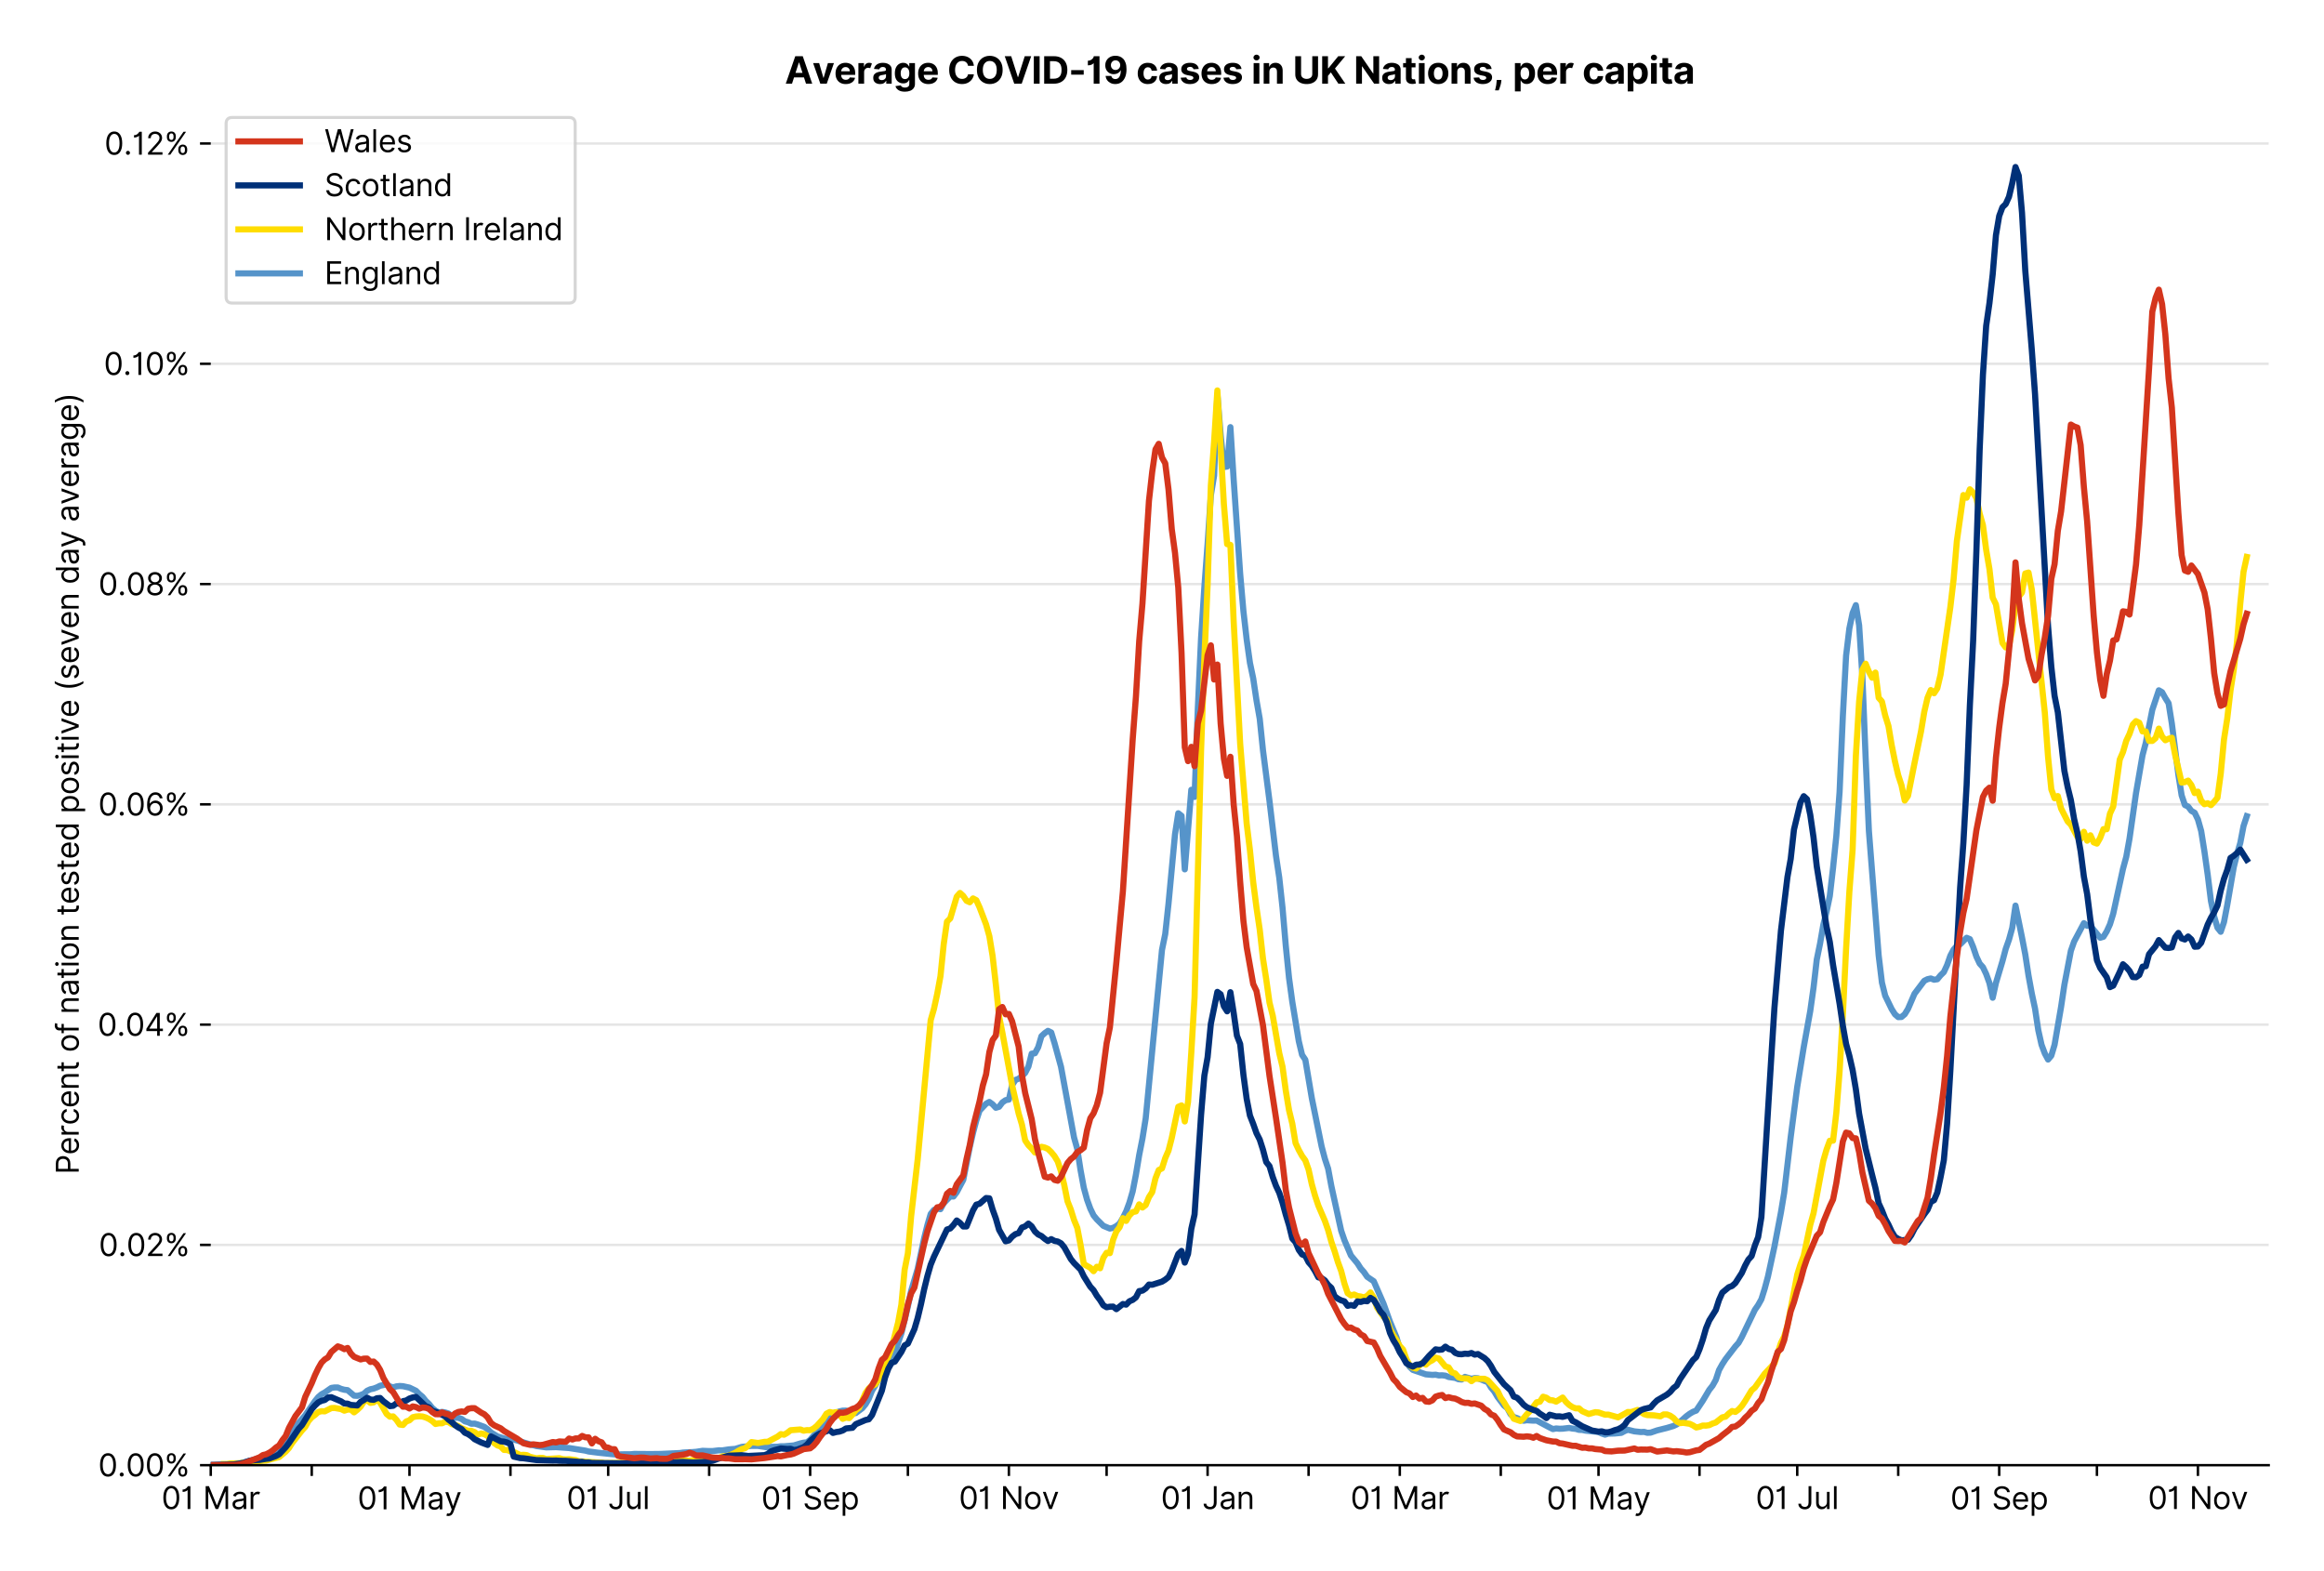 <?xml version="1.0" encoding="utf-8" standalone="no"?>
<!DOCTYPE svg PUBLIC "-//W3C//DTD SVG 1.1//EN"
  "http://www.w3.org/Graphics/SVG/1.1/DTD/svg11.dtd">
<svg xmlns:xlink="http://www.w3.org/1999/xlink" viewBox="0 0 756.175 511.234" xmlns="http://www.w3.org/2000/svg" version="1.1">
 <defs>
  <style type="text/css">*{stroke-linejoin: round; stroke-linecap: butt}</style>
 </defs>
 <g id="figure_1">
  <g id="patch_1">
   <path d="M 0 511.234 
L 756.175 511.234 
L 756.175 0 
L 0 0 
z
" style="fill: #ffffff"/>
  </g>
  <g id="axes_1">
   <g id="patch_2">
    <path d="M 68.575 476.745 
L 738.175 476.745 
L 738.175 33.225 
L 68.575 33.225 
z
" style="fill: #ffffff"/>
   </g>
   <g id="matplotlib.axis_1">
    <g id="xtick_1">
     <g id="line2d_1">
      <defs>
       <path id="m76862a8991" d="M 0 0 
L 0 3.5 
" style="stroke: #000000; stroke-width: 0.8"/>
      </defs>
      <g>
       <use xlink:href="#m76862a8991" x="68.575" y="476.745" style="stroke: #000000; stroke-width: 0.8"/>
      </g>
     </g>
     <g id="text_1">
      <!-- 01 Mar -->
      <g transform="translate(52.538 491.018)scale(0.1 -0.1)">
       <defs>
        <path id="Inter-Regular-30" d="M 2000 -64 
Q 1230 -64 806 561 
Q 382 1186 382 2327 
Q 382 3459 809 4088 
Q 1236 4718 2000 4718 
Q 2764 4718 3191 4088 
Q 3618 3459 3618 2327 
Q 3618 1186 3194 561 
Q 2771 -64 2000 -64 
z
M 2000 436 
Q 2509 436 2791 927 
Q 3073 1418 3073 2327 
Q 3073 3234 2789 3730 
Q 2505 4227 2000 4227 
Q 1496 4227 1211 3730 
Q 927 3234 927 2327 
Q 927 1418 1210 927 
Q 1493 436 2000 436 
z
" transform="scale(0.016)"/>
        <path id="Inter-Regular-31" d="M 1973 4655 
L 1973 0 
L 1409 0 
L 1409 3836 
L 1373 3836 
Q 1341 3773 1209 3692 
Q 1077 3611 868 3551 
Q 659 3491 391 3491 
L 391 3964 
Q 661 3964 859 4061 
Q 1057 4159 1190 4291 
Q 1323 4423 1392 4529 
Q 1461 4636 1473 4655 
L 1973 4655 
z
" transform="scale(0.016)"/>
        <path id="Inter-Regular-20" transform="scale(0.016)"/>
        <path id="Inter-Regular-4d" d="M 564 4655 
L 1236 4655 
L 2818 791 
L 2873 791 
L 4455 4655 
L 5127 4655 
L 5127 0 
L 4600 0 
L 4600 3536 
L 4555 3536 
L 3100 0 
L 2591 0 
L 1136 3536 
L 1091 3536 
L 1091 0 
L 564 0 
L 564 4655 
z
" transform="scale(0.016)"/>
        <path id="Inter-Regular-61" d="M 1518 -82 
Q 1186 -82 916 44 
Q 646 170 486 410 
Q 327 650 327 991 
Q 327 1291 445 1478 
Q 564 1666 761 1773 
Q 959 1880 1199 1933 
Q 1439 1986 1682 2018 
Q 2000 2059 2199 2080 
Q 2398 2102 2490 2154 
Q 2582 2207 2582 2336 
L 2582 2355 
Q 2582 2691 2399 2877 
Q 2216 3064 1846 3064 
Q 1461 3064 1243 2895 
Q 1025 2727 936 2536 
L 427 2718 
Q 564 3036 792 3214 
Q 1021 3393 1292 3464 
Q 1564 3536 1827 3536 
Q 1996 3536 2215 3496 
Q 2434 3457 2640 3334 
Q 2846 3211 2982 2963 
Q 3118 2716 3118 2300 
L 3118 0 
L 2582 0 
L 2582 473 
L 2555 473 
Q 2500 359 2373 229 
Q 2246 100 2034 9 
Q 1823 -82 1518 -82 
z
M 1600 400 
Q 1918 400 2137 525 
Q 2357 650 2469 847 
Q 2582 1045 2582 1264 
L 2582 1755 
Q 2548 1714 2433 1681 
Q 2318 1648 2169 1624 
Q 2021 1600 1881 1583 
Q 1741 1566 1655 1555 
Q 1446 1527 1265 1467 
Q 1084 1407 974 1287 
Q 864 1168 864 964 
Q 864 684 1072 542 
Q 1280 400 1600 400 
z
" transform="scale(0.016)"/>
        <path id="Inter-Regular-72" d="M 491 0 
L 491 3491 
L 1009 3491 
L 1009 2964 
L 1046 2964 
Q 1139 3223 1389 3384 
Q 1639 3545 1955 3545 
Q 2100 3545 2209 3511 
Q 2318 3477 2400 3418 
L 2218 2964 
Q 2161 2993 2085 3010 
Q 2009 3027 1909 3027 
Q 1527 3027 1277 2794 
Q 1027 2561 1027 2209 
L 1027 0 
L 491 0 
z
" transform="scale(0.016)"/>
       </defs>
       <use xlink:href="#Inter-Regular-30"/>
       <use xlink:href="#Inter-Regular-31" x="62.5"/>
       <use xlink:href="#Inter-Regular-20" x="106.676"/>
       <use xlink:href="#Inter-Regular-4d" x="134.801"/>
       <use xlink:href="#Inter-Regular-61" x="225.994"/>
       <use xlink:href="#Inter-Regular-72" x="282.386"/>
      </g>
     </g>
    </g>
    <g id="xtick_2">
     <g id="line2d_2">
      <g>
       <use xlink:href="#m76862a8991" x="101.434" y="476.745" style="stroke: #000000; stroke-width: 0.8"/>
      </g>
     </g>
    </g>
    <g id="xtick_3">
     <g id="line2d_3">
      <g>
       <use xlink:href="#m76862a8991" x="133.233" y="476.745" style="stroke: #000000; stroke-width: 0.8"/>
      </g>
     </g>
     <g id="text_2">
      <!-- 01 May -->
      <g transform="translate(116.33 491.117)scale(0.1 -0.1)">
       <defs>
        <path id="Inter-Regular-79" d="M 818 -1355 
Q 682 -1355 575 -1333 
Q 468 -1311 427 -1291 
L 564 -818 
Q 857 -893 1053 -814 
Q 1250 -736 1391 -345 
L 1509 -18 
L 218 3491 
L 800 3491 
L 1764 709 
L 1800 709 
L 2764 3491 
L 3346 3491 
L 1846 -564 
Q 1550 -1355 818 -1355 
z
" transform="scale(0.016)"/>
       </defs>
       <use xlink:href="#Inter-Regular-30"/>
       <use xlink:href="#Inter-Regular-31" x="62.5"/>
       <use xlink:href="#Inter-Regular-20" x="106.676"/>
       <use xlink:href="#Inter-Regular-4d" x="134.801"/>
       <use xlink:href="#Inter-Regular-61" x="225.994"/>
       <use xlink:href="#Inter-Regular-79" x="282.386"/>
      </g>
     </g>
    </g>
    <g id="xtick_4">
     <g id="line2d_4">
      <g>
       <use xlink:href="#m76862a8991" x="166.091" y="476.745" style="stroke: #000000; stroke-width: 0.8"/>
      </g>
     </g>
    </g>
    <g id="xtick_5">
     <g id="line2d_5">
      <g>
       <use xlink:href="#m76862a8991" x="197.89" y="476.745" style="stroke: #000000; stroke-width: 0.8"/>
      </g>
     </g>
     <g id="text_3">
      <!-- 01 Jul -->
      <g transform="translate(184.347 491.018)scale(0.1 -0.1)">
       <defs>
        <path id="Inter-Regular-4a" d="M 2346 4655 
L 2909 4655 
L 2909 1327 
Q 2909 657 2549 296 
Q 2189 -64 1582 -64 
Q 1200 -64 902 76 
Q 605 216 434 475 
Q 264 734 264 1091 
L 818 1091 
Q 818 795 1034 615 
Q 1250 436 1582 436 
Q 1948 436 2147 664 
Q 2346 893 2346 1327 
L 2346 4655 
z
" transform="scale(0.016)"/>
        <path id="Inter-Regular-75" d="M 2691 1427 
L 2691 3491 
L 3227 3491 
L 3227 0 
L 2691 0 
L 2691 591 
L 2655 591 
Q 2532 325 2273 140 
Q 2014 -45 1618 -45 
Q 1127 -45 809 280 
Q 491 605 491 1273 
L 491 3491 
L 1027 3491 
L 1027 1309 
Q 1027 927 1242 700 
Q 1457 473 1791 473 
Q 1991 473 2199 575 
Q 2407 677 2549 888 
Q 2691 1100 2691 1427 
z
" transform="scale(0.016)"/>
        <path id="Inter-Regular-6c" d="M 1027 4655 
L 1027 0 
L 491 0 
L 491 4655 
L 1027 4655 
z
" transform="scale(0.016)"/>
       </defs>
       <use xlink:href="#Inter-Regular-30"/>
       <use xlink:href="#Inter-Regular-31" x="62.5"/>
       <use xlink:href="#Inter-Regular-20" x="106.676"/>
       <use xlink:href="#Inter-Regular-4a" x="134.801"/>
       <use xlink:href="#Inter-Regular-75" x="189.063"/>
       <use xlink:href="#Inter-Regular-6c" x="247.159"/>
      </g>
     </g>
    </g>
    <g id="xtick_6">
     <g id="line2d_6">
      <g>
       <use xlink:href="#m76862a8991" x="230.749" y="476.745" style="stroke: #000000; stroke-width: 0.8"/>
      </g>
     </g>
    </g>
    <g id="xtick_7">
     <g id="line2d_7">
      <g>
       <use xlink:href="#m76862a8991" x="263.608" y="476.745" style="stroke: #000000; stroke-width: 0.8"/>
      </g>
     </g>
     <g id="text_4">
      <!-- 01 Sep -->
      <g transform="translate(247.72 491.117)scale(0.1 -0.1)">
       <defs>
        <path id="Inter-Regular-53" d="M 3109 3491 
Q 3068 3836 2777 4027 
Q 2486 4218 2064 4218 
Q 1600 4218 1318 3999 
Q 1036 3780 1036 3445 
Q 1036 3195 1189 3042 
Q 1343 2889 1553 2803 
Q 1764 2718 1936 2673 
L 2409 2545 
Q 2591 2498 2815 2414 
Q 3039 2330 3244 2185 
Q 3450 2041 3584 1816 
Q 3718 1591 3718 1264 
Q 3718 886 3521 581 
Q 3325 277 2949 97 
Q 2573 -82 2036 -82 
Q 1286 -82 845 272 
Q 405 627 364 1200 
L 946 1200 
Q 968 936 1124 764 
Q 1280 593 1519 510 
Q 1759 427 2036 427 
Q 2359 427 2616 533 
Q 2873 639 3023 828 
Q 3173 1018 3173 1273 
Q 3173 1505 3043 1650 
Q 2914 1795 2702 1886 
Q 2491 1977 2246 2045 
L 1673 2209 
Q 1127 2366 809 2657 
Q 491 2948 491 3418 
Q 491 3809 703 4101 
Q 916 4393 1276 4555 
Q 1636 4718 2082 4718 
Q 2532 4718 2882 4558 
Q 3232 4398 3437 4120 
Q 3643 3843 3655 3491 
L 3109 3491 
z
" transform="scale(0.016)"/>
        <path id="Inter-Regular-65" d="M 1955 -73 
Q 1450 -73 1085 151 
Q 721 375 524 778 
Q 327 1182 327 1718 
Q 327 2255 524 2665 
Q 721 3075 1074 3305 
Q 1427 3536 1900 3536 
Q 2173 3536 2439 3445 
Q 2705 3355 2923 3151 
Q 3141 2948 3270 2614 
Q 3400 2280 3400 1791 
L 3400 1564 
L 866 1564 
Q 884 1005 1183 707 
Q 1482 409 1955 409 
Q 2271 409 2498 545 
Q 2725 682 2827 955 
L 3346 809 
Q 3223 414 2854 170 
Q 2486 -73 1955 -73 
z
M 866 2027 
L 2855 2027 
Q 2855 2470 2595 2762 
Q 2336 3055 1900 3055 
Q 1593 3055 1368 2911 
Q 1143 2768 1013 2533 
Q 884 2298 866 2027 
z
" transform="scale(0.016)"/>
        <path id="Inter-Regular-70" d="M 491 -1309 
L 491 3491 
L 1009 3491 
L 1009 2936 
L 1073 2936 
Q 1132 3027 1237 3169 
Q 1343 3311 1542 3423 
Q 1741 3536 2082 3536 
Q 2523 3536 2859 3315 
Q 3196 3095 3384 2690 
Q 3573 2286 3573 1736 
Q 3573 1182 3384 776 
Q 3196 370 2861 148 
Q 2527 -73 2091 -73 
Q 1755 -73 1552 39 
Q 1350 152 1241 296 
Q 1132 441 1073 536 
L 1027 536 
L 1027 -1309 
L 491 -1309 
z
M 1018 1745 
Q 1018 1152 1276 780 
Q 1534 409 2018 409 
Q 2355 409 2581 587 
Q 2807 766 2921 1069 
Q 3036 1373 3036 1745 
Q 3036 2114 2923 2410 
Q 2811 2707 2585 2881 
Q 2359 3055 2018 3055 
Q 1527 3055 1272 2693 
Q 1018 2332 1018 1745 
z
" transform="scale(0.016)"/>
       </defs>
       <use xlink:href="#Inter-Regular-30"/>
       <use xlink:href="#Inter-Regular-31" x="62.5"/>
       <use xlink:href="#Inter-Regular-20" x="106.676"/>
       <use xlink:href="#Inter-Regular-53" x="134.801"/>
       <use xlink:href="#Inter-Regular-65" x="198.58"/>
       <use xlink:href="#Inter-Regular-70" x="256.818"/>
      </g>
     </g>
    </g>
    <g id="xtick_8">
     <g id="line2d_8">
      <g>
       <use xlink:href="#m76862a8991" x="295.407" y="476.745" style="stroke: #000000; stroke-width: 0.8"/>
      </g>
     </g>
    </g>
    <g id="xtick_9">
     <g id="line2d_9">
      <g>
       <use xlink:href="#m76862a8991" x="328.266" y="476.745" style="stroke: #000000; stroke-width: 0.8"/>
      </g>
     </g>
     <g id="text_5">
      <!-- 01 Nov -->
      <g transform="translate(311.994 491.018)scale(0.1 -0.1)">
       <defs>
        <path id="Inter-Regular-4e" d="M 4255 4655 
L 4255 0 
L 3709 0 
L 1173 3655 
L 1127 3655 
L 1127 0 
L 564 0 
L 564 4655 
L 1109 4655 
L 3655 991 
L 3700 991 
L 3700 4655 
L 4255 4655 
z
" transform="scale(0.016)"/>
        <path id="Inter-Regular-6f" d="M 1909 -73 
Q 1436 -73 1080 152 
Q 725 377 526 781 
Q 327 1186 327 1727 
Q 327 2273 526 2679 
Q 725 3086 1080 3311 
Q 1436 3536 1909 3536 
Q 2382 3536 2737 3311 
Q 3093 3086 3292 2679 
Q 3491 2273 3491 1727 
Q 3491 1186 3292 781 
Q 3093 377 2737 152 
Q 2382 -73 1909 -73 
z
M 1909 409 
Q 2268 409 2500 593 
Q 2732 777 2843 1077 
Q 2955 1377 2955 1727 
Q 2955 2077 2843 2379 
Q 2732 2682 2500 2868 
Q 2268 3055 1909 3055 
Q 1550 3055 1318 2868 
Q 1086 2682 975 2379 
Q 864 2077 864 1727 
Q 864 1377 975 1077 
Q 1086 777 1318 593 
Q 1550 409 1909 409 
z
" transform="scale(0.016)"/>
        <path id="Inter-Regular-76" d="M 3346 3491 
L 2055 0 
L 1509 0 
L 218 3491 
L 800 3491 
L 1764 709 
L 1800 709 
L 2764 3491 
L 3346 3491 
z
" transform="scale(0.016)"/>
       </defs>
       <use xlink:href="#Inter-Regular-30"/>
       <use xlink:href="#Inter-Regular-31" x="62.5"/>
       <use xlink:href="#Inter-Regular-20" x="106.676"/>
       <use xlink:href="#Inter-Regular-4e" x="134.801"/>
       <use xlink:href="#Inter-Regular-6f" x="210.085"/>
       <use xlink:href="#Inter-Regular-76" x="269.744"/>
      </g>
     </g>
    </g>
    <g id="xtick_10">
     <g id="line2d_10">
      <g>
       <use xlink:href="#m76862a8991" x="360.064" y="476.745" style="stroke: #000000; stroke-width: 0.8"/>
      </g>
     </g>
    </g>
    <g id="xtick_11">
     <g id="line2d_11">
      <g>
       <use xlink:href="#m76862a8991" x="392.923" y="476.745" style="stroke: #000000; stroke-width: 0.8"/>
      </g>
     </g>
     <g id="text_6">
      <!-- 01 Jan -->
      <g transform="translate(377.724 491.018)scale(0.1 -0.1)">
       <defs>
        <path id="Inter-Regular-6e" d="M 1027 2100 
L 1027 0 
L 491 0 
L 491 3491 
L 1009 3491 
L 1009 2945 
L 1055 2945 
Q 1177 3211 1427 3373 
Q 1677 3536 2073 3536 
Q 2602 3536 2928 3211 
Q 3255 2886 3255 2218 
L 3255 0 
L 2718 0 
L 2718 2182 
Q 2718 2593 2504 2824 
Q 2291 3055 1918 3055 
Q 1534 3055 1280 2806 
Q 1027 2557 1027 2100 
z
" transform="scale(0.016)"/>
       </defs>
       <use xlink:href="#Inter-Regular-30"/>
       <use xlink:href="#Inter-Regular-31" x="62.5"/>
       <use xlink:href="#Inter-Regular-20" x="106.676"/>
       <use xlink:href="#Inter-Regular-4a" x="134.801"/>
       <use xlink:href="#Inter-Regular-61" x="189.063"/>
       <use xlink:href="#Inter-Regular-6e" x="245.455"/>
      </g>
     </g>
    </g>
    <g id="xtick_12">
     <g id="line2d_12">
      <g>
       <use xlink:href="#m76862a8991" x="425.782" y="476.745" style="stroke: #000000; stroke-width: 0.8"/>
      </g>
     </g>
    </g>
    <g id="xtick_13">
     <g id="line2d_13">
      <g>
       <use xlink:href="#m76862a8991" x="455.461" y="476.745" style="stroke: #000000; stroke-width: 0.8"/>
      </g>
     </g>
     <g id="text_7">
      <!-- 01 Mar -->
      <g transform="translate(439.424 491.018)scale(0.1 -0.1)">
       <use xlink:href="#Inter-Regular-30"/>
       <use xlink:href="#Inter-Regular-31" x="62.5"/>
       <use xlink:href="#Inter-Regular-20" x="106.676"/>
       <use xlink:href="#Inter-Regular-4d" x="134.801"/>
       <use xlink:href="#Inter-Regular-61" x="225.994"/>
       <use xlink:href="#Inter-Regular-72" x="282.386"/>
      </g>
     </g>
    </g>
    <g id="xtick_14">
     <g id="line2d_14">
      <g>
       <use xlink:href="#m76862a8991" x="488.32" y="476.745" style="stroke: #000000; stroke-width: 0.8"/>
      </g>
     </g>
    </g>
    <g id="xtick_15">
     <g id="line2d_15">
      <g>
       <use xlink:href="#m76862a8991" x="520.119" y="476.745" style="stroke: #000000; stroke-width: 0.8"/>
      </g>
     </g>
     <g id="text_8">
      <!-- 01 May -->
      <g transform="translate(503.215 491.117)scale(0.1 -0.1)">
       <use xlink:href="#Inter-Regular-30"/>
       <use xlink:href="#Inter-Regular-31" x="62.5"/>
       <use xlink:href="#Inter-Regular-20" x="106.676"/>
       <use xlink:href="#Inter-Regular-4d" x="134.801"/>
       <use xlink:href="#Inter-Regular-61" x="225.994"/>
       <use xlink:href="#Inter-Regular-79" x="282.386"/>
      </g>
     </g>
    </g>
    <g id="xtick_16">
     <g id="line2d_16">
      <g>
       <use xlink:href="#m76862a8991" x="552.977" y="476.745" style="stroke: #000000; stroke-width: 0.8"/>
      </g>
     </g>
    </g>
    <g id="xtick_17">
     <g id="line2d_17">
      <g>
       <use xlink:href="#m76862a8991" x="584.776" y="476.745" style="stroke: #000000; stroke-width: 0.8"/>
      </g>
     </g>
     <g id="text_9">
      <!-- 01 Jul -->
      <g transform="translate(571.232 491.018)scale(0.1 -0.1)">
       <use xlink:href="#Inter-Regular-30"/>
       <use xlink:href="#Inter-Regular-31" x="62.5"/>
       <use xlink:href="#Inter-Regular-20" x="106.676"/>
       <use xlink:href="#Inter-Regular-4a" x="134.801"/>
       <use xlink:href="#Inter-Regular-75" x="189.063"/>
       <use xlink:href="#Inter-Regular-6c" x="247.159"/>
      </g>
     </g>
    </g>
    <g id="xtick_18">
     <g id="line2d_18">
      <g>
       <use xlink:href="#m76862a8991" x="617.635" y="476.745" style="stroke: #000000; stroke-width: 0.8"/>
      </g>
     </g>
    </g>
    <g id="xtick_19">
     <g id="line2d_19">
      <g>
       <use xlink:href="#m76862a8991" x="650.494" y="476.745" style="stroke: #000000; stroke-width: 0.8"/>
      </g>
     </g>
     <g id="text_10">
      <!-- 01 Sep -->
      <g transform="translate(634.606 491.117)scale(0.1 -0.1)">
       <use xlink:href="#Inter-Regular-30"/>
       <use xlink:href="#Inter-Regular-31" x="62.5"/>
       <use xlink:href="#Inter-Regular-20" x="106.676"/>
       <use xlink:href="#Inter-Regular-53" x="134.801"/>
       <use xlink:href="#Inter-Regular-65" x="198.58"/>
       <use xlink:href="#Inter-Regular-70" x="256.818"/>
      </g>
     </g>
    </g>
    <g id="xtick_20">
     <g id="line2d_20">
      <g>
       <use xlink:href="#m76862a8991" x="682.293" y="476.745" style="stroke: #000000; stroke-width: 0.8"/>
      </g>
     </g>
    </g>
    <g id="xtick_21">
     <g id="line2d_21">
      <g>
       <use xlink:href="#m76862a8991" x="715.151" y="476.745" style="stroke: #000000; stroke-width: 0.8"/>
      </g>
     </g>
     <g id="text_11">
      <!-- 01 Nov -->
      <g transform="translate(698.88 491.018)scale(0.1 -0.1)">
       <use xlink:href="#Inter-Regular-30"/>
       <use xlink:href="#Inter-Regular-31" x="62.5"/>
       <use xlink:href="#Inter-Regular-20" x="106.676"/>
       <use xlink:href="#Inter-Regular-4e" x="134.801"/>
       <use xlink:href="#Inter-Regular-6f" x="210.085"/>
       <use xlink:href="#Inter-Regular-76" x="269.744"/>
      </g>
     </g>
    </g>
   </g>
   <g id="matplotlib.axis_2">
    <g id="ytick_1">
     <g id="line2d_22">
      <path d="M 68.575 476.745 
L 738.175 476.745 
" clip-path="url(#p21cec2ce79)" style="fill: none; stroke: #e5e5e5; stroke-width: 0.8; stroke-linecap: square"/>
     </g>
     <g id="line2d_23">
      <defs>
       <path id="m3983f93510" d="M 0 0 
L -3.5 0 
" style="stroke: #000000; stroke-width: 0.8"/>
      </defs>
      <g>
       <use xlink:href="#m3983f93510" x="68.575" y="476.745" style="stroke: #000000; stroke-width: 0.8"/>
      </g>
     </g>
     <g id="text_12">
      <!-- 0.00% -->
      <g transform="translate(31.944 480.382)scale(0.1 -0.1)">
       <defs>
        <path id="Inter-Regular-2e" d="M 882 -36 
Q 714 -36 593 84 
Q 473 205 473 373 
Q 473 541 593 661 
Q 714 782 882 782 
Q 1050 782 1170 661 
Q 1291 541 1291 373 
Q 1291 205 1170 84 
Q 1050 -36 882 -36 
z
" transform="scale(0.016)"/>
        <path id="Inter-Regular-25" d="M 2855 873 
L 2855 1118 
Q 2855 1373 2960 1585 
Q 3066 1798 3269 1926 
Q 3473 2055 3764 2055 
Q 4059 2055 4259 1926 
Q 4459 1798 4561 1585 
Q 4664 1373 4664 1118 
L 4664 873 
Q 4664 618 4560 405 
Q 4457 193 4256 64 
Q 4055 -64 3764 -64 
Q 3468 -64 3266 64 
Q 3064 193 2959 405 
Q 2855 618 2855 873 
z
M 536 3536 
L 536 3782 
Q 536 4036 642 4248 
Q 748 4461 951 4589 
Q 1155 4718 1446 4718 
Q 1741 4718 1941 4589 
Q 2141 4461 2243 4248 
Q 2346 4036 2346 3782 
L 2346 3536 
Q 2346 3282 2242 3069 
Q 2139 2857 1937 2728 
Q 1736 2600 1446 2600 
Q 1150 2600 948 2728 
Q 746 2857 641 3069 
Q 536 3282 536 3536 
z
M 709 0 
L 3909 4655 
L 4427 4655 
L 1227 0 
L 709 0 
z
M 3318 1118 
L 3318 873 
Q 3318 661 3418 494 
Q 3518 327 3764 327 
Q 4002 327 4101 494 
Q 4200 661 4200 873 
L 4200 1118 
Q 4200 1330 4104 1497 
Q 4009 1664 3764 1664 
Q 3525 1664 3421 1497 
Q 3318 1330 3318 1118 
z
M 1000 3782 
L 1000 3536 
Q 1000 3325 1100 3158 
Q 1200 2991 1446 2991 
Q 1684 2991 1783 3158 
Q 1882 3325 1882 3536 
L 1882 3782 
Q 1882 3993 1786 4160 
Q 1691 4327 1446 4327 
Q 1207 4327 1103 4160 
Q 1000 3993 1000 3782 
z
" transform="scale(0.016)"/>
       </defs>
       <use xlink:href="#Inter-Regular-30"/>
       <use xlink:href="#Inter-Regular-2e" x="62.5"/>
       <use xlink:href="#Inter-Regular-30" x="90.057"/>
       <use xlink:href="#Inter-Regular-30" x="152.557"/>
       <use xlink:href="#Inter-Regular-25" x="215.057"/>
      </g>
     </g>
    </g>
    <g id="ytick_2">
     <g id="line2d_24">
      <path d="M 68.575 405.069 
L 738.175 405.069 
" clip-path="url(#p21cec2ce79)" style="fill: none; stroke: #e5e5e5; stroke-width: 0.8; stroke-linecap: square"/>
     </g>
     <g id="line2d_25">
      <g>
       <use xlink:href="#m3983f93510" x="68.575" y="405.069" style="stroke: #000000; stroke-width: 0.8"/>
      </g>
     </g>
     <g id="text_13">
      <!-- 0.02% -->
      <g transform="translate(32.142 408.706)scale(0.1 -0.1)">
       <defs>
        <path id="Inter-Regular-32" d="M 482 0 
L 482 409 
L 2018 2091 
Q 2289 2386 2464 2605 
Q 2639 2825 2724 3019 
Q 2809 3214 2809 3427 
Q 2809 3795 2553 4011 
Q 2298 4227 1918 4227 
Q 1514 4227 1275 3985 
Q 1036 3743 1036 3345 
L 500 3345 
Q 500 3755 688 4064 
Q 877 4373 1203 4545 
Q 1530 4718 1936 4718 
Q 2346 4718 2661 4545 
Q 2977 4373 3156 4079 
Q 3336 3786 3336 3427 
Q 3336 3170 3244 2926 
Q 3152 2682 2926 2383 
Q 2700 2084 2300 1655 
L 1255 536 
L 1255 500 
L 3418 500 
L 3418 0 
L 482 0 
z
" transform="scale(0.016)"/>
       </defs>
       <use xlink:href="#Inter-Regular-30"/>
       <use xlink:href="#Inter-Regular-2e" x="62.5"/>
       <use xlink:href="#Inter-Regular-30" x="90.057"/>
       <use xlink:href="#Inter-Regular-32" x="152.557"/>
       <use xlink:href="#Inter-Regular-25" x="213.068"/>
      </g>
     </g>
    </g>
    <g id="ytick_3">
     <g id="line2d_26">
      <path d="M 68.575 333.394 
L 738.175 333.394 
" clip-path="url(#p21cec2ce79)" style="fill: none; stroke: #e5e5e5; stroke-width: 0.8; stroke-linecap: square"/>
     </g>
     <g id="line2d_27">
      <g>
       <use xlink:href="#m3983f93510" x="68.575" y="333.394" style="stroke: #000000; stroke-width: 0.8"/>
      </g>
     </g>
     <g id="text_14">
      <!-- 0.04% -->
      <g transform="translate(31.773 337.031)scale(0.1 -0.1)">
       <defs>
        <path id="Inter-Regular-34" d="M 373 955 
L 373 1418 
L 2418 4655 
L 3100 4655 
L 3100 1455 
L 3736 1455 
L 3736 955 
L 3100 955 
L 3100 0 
L 2564 0 
L 2564 955 
L 373 955 
z
M 2564 1455 
L 2564 3936 
L 2527 3936 
L 982 1491 
L 982 1455 
L 2564 1455 
z
" transform="scale(0.016)"/>
       </defs>
       <use xlink:href="#Inter-Regular-30"/>
       <use xlink:href="#Inter-Regular-2e" x="62.5"/>
       <use xlink:href="#Inter-Regular-30" x="90.057"/>
       <use xlink:href="#Inter-Regular-34" x="152.557"/>
       <use xlink:href="#Inter-Regular-25" x="216.761"/>
      </g>
     </g>
    </g>
    <g id="ytick_4">
     <g id="line2d_28">
      <path d="M 68.575 261.718 
L 738.175 261.718 
" clip-path="url(#p21cec2ce79)" style="fill: none; stroke: #e5e5e5; stroke-width: 0.8; stroke-linecap: square"/>
     </g>
     <g id="line2d_29">
      <g>
       <use xlink:href="#m3983f93510" x="68.575" y="261.718" style="stroke: #000000; stroke-width: 0.8"/>
      </g>
     </g>
     <g id="text_15">
      <!-- 0.06% -->
      <g transform="translate(31.958 265.355)scale(0.1 -0.1)">
       <defs>
        <path id="Inter-Regular-36" d="M 2027 -64 
Q 1741 -59 1454 45 
Q 1168 150 932 399 
Q 696 648 552 1074 
Q 409 1500 409 2145 
Q 409 3386 861 4056 
Q 1314 4727 2100 4727 
Q 2686 4727 3073 4384 
Q 3461 4041 3546 3491 
L 2991 3491 
Q 2914 3811 2691 4019 
Q 2468 4227 2100 4227 
Q 1559 4227 1249 3755 
Q 939 3284 936 2427 
L 973 2427 
Q 1164 2716 1461 2880 
Q 1759 3045 2118 3045 
Q 2518 3045 2850 2846 
Q 3182 2648 3382 2299 
Q 3582 1950 3582 1500 
Q 3582 1068 3389 710 
Q 3196 352 2847 142 
Q 2498 -68 2027 -64 
z
M 2027 436 
Q 2314 436 2542 579 
Q 2771 723 2903 964 
Q 3036 1205 3036 1500 
Q 3036 1789 2908 2026 
Q 2780 2264 2556 2404 
Q 2332 2545 2046 2545 
Q 1757 2545 1525 2397 
Q 1293 2250 1157 2010 
Q 1021 1770 1018 1491 
Q 1018 1214 1149 973 
Q 1280 732 1508 584 
Q 1736 436 2027 436 
z
" transform="scale(0.016)"/>
       </defs>
       <use xlink:href="#Inter-Regular-30"/>
       <use xlink:href="#Inter-Regular-2e" x="62.5"/>
       <use xlink:href="#Inter-Regular-30" x="90.057"/>
       <use xlink:href="#Inter-Regular-36" x="152.557"/>
       <use xlink:href="#Inter-Regular-25" x="214.915"/>
      </g>
     </g>
    </g>
    <g id="ytick_5">
     <g id="line2d_30">
      <path d="M 68.575 190.043 
L 738.175 190.043 
" clip-path="url(#p21cec2ce79)" style="fill: none; stroke: #e5e5e5; stroke-width: 0.8; stroke-linecap: square"/>
     </g>
     <g id="line2d_31">
      <g>
       <use xlink:href="#m3983f93510" x="68.575" y="190.043" style="stroke: #000000; stroke-width: 0.8"/>
      </g>
     </g>
     <g id="text_16">
      <!-- 0.08% -->
      <g transform="translate(32.028 193.679)scale(0.1 -0.1)">
       <defs>
        <path id="Inter-Regular-38" d="M 1973 -64 
Q 1505 -64 1147 103 
Q 789 270 589 564 
Q 389 859 391 1236 
Q 389 1532 507 1783 
Q 625 2034 830 2203 
Q 1036 2373 1291 2418 
L 1291 2445 
Q 957 2532 759 2821 
Q 561 3111 564 3482 
Q 561 3836 743 4115 
Q 925 4395 1244 4556 
Q 1564 4718 1973 4718 
Q 2377 4718 2695 4556 
Q 3014 4395 3197 4115 
Q 3380 3836 3382 3482 
Q 3380 3111 3181 2821 
Q 2982 2532 2655 2445 
L 2655 2418 
Q 2907 2373 3109 2203 
Q 3311 2034 3431 1783 
Q 3552 1532 3555 1236 
Q 3552 859 3351 564 
Q 3150 270 2794 103 
Q 2439 -64 1973 -64 
z
M 1973 436 
Q 2446 436 2722 662 
Q 2998 889 3000 1264 
Q 2998 1527 2864 1729 
Q 2730 1932 2499 2048 
Q 2268 2164 1973 2164 
Q 1675 2164 1442 2048 
Q 1209 1932 1076 1729 
Q 943 1527 946 1264 
Q 943 889 1218 662 
Q 1493 436 1973 436 
z
M 1973 2645 
Q 2348 2645 2591 2864 
Q 2834 3084 2836 3445 
Q 2834 3800 2596 4013 
Q 2359 4227 1973 4227 
Q 1582 4227 1344 4013 
Q 1107 3800 1109 3445 
Q 1107 3084 1349 2864 
Q 1591 2645 1973 2645 
z
" transform="scale(0.016)"/>
       </defs>
       <use xlink:href="#Inter-Regular-30"/>
       <use xlink:href="#Inter-Regular-2e" x="62.5"/>
       <use xlink:href="#Inter-Regular-30" x="90.057"/>
       <use xlink:href="#Inter-Regular-38" x="152.557"/>
       <use xlink:href="#Inter-Regular-25" x="214.205"/>
      </g>
     </g>
    </g>
    <g id="ytick_6">
     <g id="line2d_32">
      <path d="M 68.575 118.367 
L 738.175 118.367 
" clip-path="url(#p21cec2ce79)" style="fill: none; stroke: #e5e5e5; stroke-width: 0.8; stroke-linecap: square"/>
     </g>
     <g id="line2d_33">
      <g>
       <use xlink:href="#m3983f93510" x="68.575" y="118.367" style="stroke: #000000; stroke-width: 0.8"/>
      </g>
     </g>
     <g id="text_17">
      <!-- 0.10% -->
      <g transform="translate(33.777 122.004)scale(0.1 -0.1)">
       <use xlink:href="#Inter-Regular-30"/>
       <use xlink:href="#Inter-Regular-2e" x="62.5"/>
       <use xlink:href="#Inter-Regular-31" x="90.057"/>
       <use xlink:href="#Inter-Regular-30" x="134.233"/>
       <use xlink:href="#Inter-Regular-25" x="196.733"/>
      </g>
     </g>
    </g>
    <g id="ytick_7">
     <g id="line2d_34">
      <path d="M 68.575 46.691 
L 738.175 46.691 
" clip-path="url(#p21cec2ce79)" style="fill: none; stroke: #e5e5e5; stroke-width: 0.8; stroke-linecap: square"/>
     </g>
     <g id="line2d_35">
      <g>
       <use xlink:href="#m3983f93510" x="68.575" y="46.691" style="stroke: #000000; stroke-width: 0.8"/>
      </g>
     </g>
     <g id="text_18">
      <!-- 0.12% -->
      <g transform="translate(33.975 50.328)scale(0.1 -0.1)">
       <use xlink:href="#Inter-Regular-30"/>
       <use xlink:href="#Inter-Regular-2e" x="62.5"/>
       <use xlink:href="#Inter-Regular-31" x="90.057"/>
       <use xlink:href="#Inter-Regular-32" x="134.233"/>
       <use xlink:href="#Inter-Regular-25" x="194.744"/>
      </g>
     </g>
    </g>
    <g id="text_19">
     <!-- Percent of nation tested positive (seven day average) -->
     <g transform="translate(25.614 382.124)rotate(-90)scale(0.1 -0.1)">
      <defs>
       <path id="Inter-Regular-50" d="M 564 0 
L 564 4655 
L 2136 4655 
Q 2684 4655 3033 4458 
Q 3382 4261 3550 3927 
Q 3718 3593 3718 3182 
Q 3718 2770 3551 2434 
Q 3384 2098 3036 1899 
Q 2689 1700 2146 1700 
L 1127 1700 
L 1127 0 
L 564 0 
z
M 1127 2200 
L 2127 2200 
Q 2689 2200 2926 2482 
Q 3164 2764 3164 3182 
Q 3164 3602 2925 3878 
Q 2686 4155 2118 4155 
L 1127 4155 
L 1127 2200 
z
" transform="scale(0.016)"/>
       <path id="Inter-Regular-63" d="M 1909 -73 
Q 1418 -73 1063 159 
Q 709 391 518 798 
Q 327 1205 327 1727 
Q 327 2259 524 2667 
Q 721 3075 1074 3305 
Q 1427 3536 1900 3536 
Q 2268 3536 2563 3400 
Q 2859 3264 3047 3018 
Q 3236 2773 3282 2445 
L 2746 2445 
Q 2684 2684 2474 2869 
Q 2264 3055 1909 3055 
Q 1439 3055 1151 2697 
Q 864 2339 864 1745 
Q 864 1139 1148 774 
Q 1432 409 1909 409 
Q 2223 409 2447 570 
Q 2671 732 2746 1018 
L 3282 1018 
Q 3236 709 3058 462 
Q 2880 216 2588 71 
Q 2296 -73 1909 -73 
z
" transform="scale(0.016)"/>
       <path id="Inter-Regular-74" d="M 2009 3491 
L 2009 3036 
L 1264 3036 
L 1264 1000 
Q 1264 773 1331 660 
Q 1398 548 1503 510 
Q 1609 473 1727 473 
Q 1816 473 1873 483 
Q 1930 493 1964 500 
L 2073 18 
Q 2018 -2 1920 -23 
Q 1823 -45 1673 -45 
Q 1446 -45 1228 52 
Q 1011 150 869 350 
Q 727 550 727 855 
L 727 3036 
L 200 3036 
L 200 3491 
L 727 3491 
L 727 4327 
L 1264 4327 
L 1264 3491 
L 2009 3491 
z
" transform="scale(0.016)"/>
       <path id="Inter-Regular-66" d="M 2046 3491 
L 2046 3036 
L 1264 3036 
L 1264 0 
L 727 0 
L 727 3036 
L 164 3036 
L 164 3491 
L 727 3491 
L 727 3973 
Q 727 4273 868 4473 
Q 1009 4673 1234 4773 
Q 1459 4873 1709 4873 
Q 1907 4873 2032 4841 
Q 2157 4809 2218 4782 
L 2064 4318 
Q 2023 4332 1951 4352 
Q 1880 4373 1764 4373 
Q 1498 4373 1381 4239 
Q 1264 4105 1264 3845 
L 1264 3491 
L 2046 3491 
z
" transform="scale(0.016)"/>
       <path id="Inter-Regular-69" d="M 491 0 
L 491 3491 
L 1027 3491 
L 1027 0 
L 491 0 
z
M 764 4073 
Q 607 4073 494 4179 
Q 382 4286 382 4436 
Q 382 4586 494 4693 
Q 607 4800 764 4800 
Q 921 4800 1033 4693 
Q 1146 4586 1146 4436 
Q 1146 4286 1033 4179 
Q 921 4073 764 4073 
z
" transform="scale(0.016)"/>
       <path id="Inter-Regular-73" d="M 2964 2709 
L 2482 2573 
Q 2411 2755 2245 2914 
Q 2080 3073 1727 3073 
Q 1407 3073 1194 2926 
Q 982 2780 982 2555 
Q 982 2355 1127 2239 
Q 1273 2123 1582 2045 
L 2100 1918 
Q 3027 1691 3027 973 
Q 3027 673 2855 436 
Q 2684 200 2377 63 
Q 2071 -73 1664 -73 
Q 1130 -73 780 159 
Q 430 391 336 836 
L 846 964 
Q 989 400 1655 400 
Q 2030 400 2251 560 
Q 2473 720 2473 945 
Q 2473 1316 1955 1436 
L 1373 1573 
Q 893 1686 669 1926 
Q 446 2166 446 2527 
Q 446 2823 613 3050 
Q 780 3277 1069 3406 
Q 1359 3536 1727 3536 
Q 2246 3536 2542 3309 
Q 2839 3082 2964 2709 
z
" transform="scale(0.016)"/>
       <path id="Inter-Regular-64" d="M 1809 -73 
Q 1373 -73 1039 148 
Q 705 370 516 776 
Q 327 1182 327 1736 
Q 327 2286 516 2690 
Q 705 3095 1041 3315 
Q 1377 3536 1818 3536 
Q 2159 3536 2358 3423 
Q 2557 3311 2662 3169 
Q 2768 3027 2827 2936 
L 2873 2936 
L 2873 4655 
L 3409 4655 
L 3409 0 
L 2891 0 
L 2891 536 
L 2827 536 
Q 2768 441 2659 296 
Q 2550 152 2348 39 
Q 2146 -73 1809 -73 
z
M 1882 409 
Q 2366 409 2624 780 
Q 2882 1152 2882 1745 
Q 2882 2332 2627 2693 
Q 2373 3055 1882 3055 
Q 1541 3055 1315 2881 
Q 1089 2707 976 2410 
Q 864 2114 864 1745 
Q 864 1373 978 1069 
Q 1093 766 1319 587 
Q 1546 409 1882 409 
z
" transform="scale(0.016)"/>
       <path id="Inter-Regular-28" d="M 682 1964 
Q 682 2823 906 3544 
Q 1130 4266 1546 4873 
L 2018 4873 
Q 1800 4573 1623 4095 
Q 1446 3618 1341 3061 
Q 1236 2505 1236 1964 
Q 1236 1423 1341 866 
Q 1446 309 1623 -168 
Q 1800 -645 2018 -945 
L 1546 -945 
Q 1130 -339 906 383 
Q 682 1105 682 1964 
z
" transform="scale(0.016)"/>
       <path id="Inter-Regular-67" d="M 1900 -1382 
Q 1316 -1382 976 -1169 
Q 636 -957 473 -682 
L 900 -382 
Q 973 -477 1084 -601 
Q 1196 -725 1390 -817 
Q 1584 -909 1900 -909 
Q 2323 -909 2598 -704 
Q 2873 -500 2873 -64 
L 2873 645 
L 2827 645 
Q 2768 550 2660 410 
Q 2552 270 2351 162 
Q 2150 55 1809 55 
Q 1386 55 1051 255 
Q 716 455 521 836 
Q 327 1218 327 1764 
Q 327 2300 516 2699 
Q 705 3098 1041 3317 
Q 1377 3536 1818 3536 
Q 2159 3536 2360 3423 
Q 2561 3311 2669 3169 
Q 2777 3027 2836 2936 
L 2891 2936 
L 2891 3491 
L 3409 3491 
L 3409 -100 
Q 3409 -550 3205 -833 
Q 3002 -1116 2660 -1249 
Q 2318 -1382 1900 -1382 
z
M 1882 536 
Q 2366 536 2624 864 
Q 2882 1193 2882 1773 
Q 2882 2339 2627 2697 
Q 2373 3055 1882 3055 
Q 1541 3055 1315 2882 
Q 1089 2709 976 2418 
Q 864 2127 864 1773 
Q 864 1227 1120 881 
Q 1377 536 1882 536 
z
" transform="scale(0.016)"/>
       <path id="Inter-Regular-29" d="M 1638 1940 
Q 1638 1081 1414 359 
Q 1191 -362 775 -969 
L 302 -969 
Q 520 -669 697 -191 
Q 875 286 979 842 
Q 1084 1399 1084 1940 
Q 1084 2481 979 3038 
Q 875 3595 697 4072 
Q 520 4549 302 4849 
L 775 4849 
Q 1191 4243 1414 3521 
Q 1638 2799 1638 1940 
z
" transform="scale(0.016)"/>
      </defs>
      <use xlink:href="#Inter-Regular-50"/>
      <use xlink:href="#Inter-Regular-65" x="63.494"/>
      <use xlink:href="#Inter-Regular-72" x="121.733"/>
      <use xlink:href="#Inter-Regular-63" x="160.085"/>
      <use xlink:href="#Inter-Regular-65" x="215.909"/>
      <use xlink:href="#Inter-Regular-6e" x="274.148"/>
      <use xlink:href="#Inter-Regular-74" x="332.671"/>
      <use xlink:href="#Inter-Regular-20" x="369.034"/>
      <use xlink:href="#Inter-Regular-6f" x="397.159"/>
      <use xlink:href="#Inter-Regular-66" x="456.818"/>
      <use xlink:href="#Inter-Regular-20" x="492.898"/>
      <use xlink:href="#Inter-Regular-6e" x="521.023"/>
      <use xlink:href="#Inter-Regular-61" x="579.546"/>
      <use xlink:href="#Inter-Regular-74" x="635.938"/>
      <use xlink:href="#Inter-Regular-69" x="672.301"/>
      <use xlink:href="#Inter-Regular-6f" x="696.023"/>
      <use xlink:href="#Inter-Regular-6e" x="755.682"/>
      <use xlink:href="#Inter-Regular-20" x="814.205"/>
      <use xlink:href="#Inter-Regular-74" x="842.33"/>
      <use xlink:href="#Inter-Regular-65" x="878.693"/>
      <use xlink:href="#Inter-Regular-73" x="936.932"/>
      <use xlink:href="#Inter-Regular-74" x="989.205"/>
      <use xlink:href="#Inter-Regular-65" x="1025.568"/>
      <use xlink:href="#Inter-Regular-64" x="1083.807"/>
      <use xlink:href="#Inter-Regular-20" x="1145.881"/>
      <use xlink:href="#Inter-Regular-70" x="1174.006"/>
      <use xlink:href="#Inter-Regular-6f" x="1234.943"/>
      <use xlink:href="#Inter-Regular-73" x="1294.602"/>
      <use xlink:href="#Inter-Regular-69" x="1346.875"/>
      <use xlink:href="#Inter-Regular-74" x="1370.597"/>
      <use xlink:href="#Inter-Regular-69" x="1406.96"/>
      <use xlink:href="#Inter-Regular-76" x="1430.682"/>
      <use xlink:href="#Inter-Regular-65" x="1486.364"/>
      <use xlink:href="#Inter-Regular-20" x="1544.603"/>
      <use xlink:href="#Inter-Regular-28" x="1572.728"/>
      <use xlink:href="#Inter-Regular-73" x="1608.949"/>
      <use xlink:href="#Inter-Regular-65" x="1661.222"/>
      <use xlink:href="#Inter-Regular-76" x="1719.46"/>
      <use xlink:href="#Inter-Regular-65" x="1775.142"/>
      <use xlink:href="#Inter-Regular-6e" x="1833.381"/>
      <use xlink:href="#Inter-Regular-20" x="1891.904"/>
      <use xlink:href="#Inter-Regular-64" x="1920.029"/>
      <use xlink:href="#Inter-Regular-61" x="1982.103"/>
      <use xlink:href="#Inter-Regular-79" x="2038.495"/>
      <use xlink:href="#Inter-Regular-20" x="2094.176"/>
      <use xlink:href="#Inter-Regular-61" x="2122.301"/>
      <use xlink:href="#Inter-Regular-76" x="2178.694"/>
      <use xlink:href="#Inter-Regular-65" x="2234.375"/>
      <use xlink:href="#Inter-Regular-72" x="2292.614"/>
      <use xlink:href="#Inter-Regular-61" x="2330.966"/>
      <use xlink:href="#Inter-Regular-67" x="2387.358"/>
      <use xlink:href="#Inter-Regular-65" x="2448.296"/>
      <use xlink:href="#Inter-Regular-29" x="2506.535"/>
     </g>
    </g>
   </g>
   <g id="line2d_36">
    <path d="M 35.716 476.732 
L 55.855 476.745 
L 69.635 476.663 
L 77.055 476.334 
L 78.115 476.176 
L 83.414 474.723 
L 85.534 473.931 
L 88.714 472.332 
L 90.834 470.946 
L 92.954 468.392 
L 94.014 467.164 
L 96.134 464.211 
L 99.314 460.506 
L 102.494 455.888 
L 103.554 454.587 
L 104.614 453.672 
L 105.674 453.093 
L 107.794 451.606 
L 108.854 451.457 
L 109.913 451.46 
L 110.973 451.915 
L 112.033 452.202 
L 113.093 452.326 
L 115.213 454.119 
L 116.273 454.182 
L 117.333 453.918 
L 118.393 453.483 
L 119.453 452.528 
L 120.513 452.041 
L 121.573 451.818 
L 122.633 451.42 
L 123.693 450.891 
L 125.813 450.438 
L 126.873 451.111 
L 127.933 451.419 
L 128.993 451.097 
L 130.053 450.978 
L 131.113 451.044 
L 133.233 451.508 
L 135.353 452.532 
L 136.413 453.608 
L 137.472 454.492 
L 138.532 455.826 
L 139.592 456.833 
L 140.652 458.162 
L 141.712 459.027 
L 142.772 459.601 
L 143.832 459.404 
L 144.892 459.6 
L 145.952 459.94 
L 147.012 460.844 
L 148.072 461.292 
L 149.132 461.314 
L 150.192 461.69 
L 151.252 462.464 
L 152.312 462.769 
L 153.372 463.262 
L 154.432 463.208 
L 155.492 463.514 
L 157.612 464.292 
L 158.672 465.047 
L 159.732 466.076 
L 161.852 467.376 
L 163.972 468.036 
L 165.031 468.229 
L 167.151 468.382 
L 172.451 469.964 
L 174.571 470.524 
L 177.751 470.952 
L 180.931 470.871 
L 185.171 471.166 
L 190.471 472.009 
L 191.531 472.288 
L 194.71 472.691 
L 198.95 473.132 
L 201.07 473.33 
L 202.13 473.212 
L 205.31 473.184 
L 206.37 473.077 
L 211.67 473.116 
L 214.85 473.082 
L 221.209 472.796 
L 222.269 472.64 
L 225.449 472.475 
L 226.509 472.393 
L 228.629 472.07 
L 230.749 472.152 
L 231.809 472.154 
L 233.929 471.909 
L 234.989 471.937 
L 237.109 471.608 
L 239.229 471.439 
L 241.349 470.796 
L 244.529 470.464 
L 246.648 470.481 
L 249.828 470.957 
L 250.888 470.776 
L 253.008 470.741 
L 254.068 470.59 
L 255.128 470.593 
L 258.308 470.312 
L 260.428 469.672 
L 261.488 469.418 
L 262.548 469.302 
L 263.608 468.514 
L 265.728 465.954 
L 267.848 463.81 
L 268.908 462.827 
L 269.968 460.827 
L 271.028 459.85 
L 272.088 459.638 
L 273.148 459.24 
L 274.207 458.998 
L 275.267 458.984 
L 276.327 459.3 
L 277.387 459.813 
L 278.447 459.781 
L 280.567 458.205 
L 281.627 456.917 
L 282.687 455.127 
L 283.747 452.474 
L 284.807 450.839 
L 287.987 444.642 
L 289.047 443.044 
L 291.167 440.429 
L 292.227 436.899 
L 293.287 433.839 
L 295.407 425.066 
L 296.467 420.023 
L 298.587 412.876 
L 300.707 402.839 
L 301.766 398.593 
L 302.826 394.991 
L 303.886 393.685 
L 304.946 393.275 
L 306.006 393.439 
L 307.066 391.473 
L 309.186 389.296 
L 310.246 389.323 
L 311.306 387.92 
L 313.426 383.91 
L 315.546 373.17 
L 316.606 368.585 
L 317.666 364.606 
L 318.726 361.374 
L 320.846 359.13 
L 321.906 358.546 
L 322.966 359.312 
L 324.026 360.448 
L 325.086 360.123 
L 326.146 358.721 
L 327.206 357.97 
L 328.266 357.782 
L 329.325 353.067 
L 330.385 351.412 
L 331.445 350.994 
L 332.505 350.171 
L 333.565 349.099 
L 334.625 347.031 
L 335.685 342.851 
L 336.745 342.704 
L 337.805 340.744 
L 338.865 337.15 
L 339.925 336.166 
L 340.985 335.419 
L 342.045 335.947 
L 343.105 339.361 
L 345.225 347.103 
L 349.465 370.1 
L 350.525 373.896 
L 351.585 380.73 
L 352.645 386.46 
L 353.705 390.351 
L 354.765 393.279 
L 355.825 395.471 
L 356.884 396.755 
L 359.004 398.867 
L 361.124 399.745 
L 362.184 399.515 
L 363.244 398.953 
L 364.304 398.101 
L 365.364 396.313 
L 366.424 394.156 
L 367.484 391.297 
L 368.544 387.664 
L 369.604 382.197 
L 370.664 375.843 
L 371.724 370.488 
L 372.784 363.886 
L 378.084 309.088 
L 379.144 303.89 
L 380.204 294.055 
L 382.324 271.427 
L 383.383 264.625 
L 384.443 265.449 
L 385.503 282.873 
L 387.623 256.987 
L 388.683 259.309 
L 389.743 230.561 
L 390.803 207.578 
L 391.863 191.215 
L 392.923 177.066 
L 393.983 161.183 
L 395.043 154.743 
L 396.103 128.293 
L 397.163 141.449 
L 398.223 151.964 
L 399.283 151.81 
L 400.343 138.982 
L 401.403 156.011 
L 403.523 186.714 
L 404.583 198.866 
L 405.643 208.107 
L 406.703 215.68 
L 407.763 220.723 
L 408.823 227.811 
L 409.883 233.856 
L 410.942 244.135 
L 413.062 260.622 
L 415.182 278.498 
L 416.242 285.576 
L 417.302 295.356 
L 418.362 307.731 
L 419.422 318.218 
L 420.482 325.957 
L 422.602 338.811 
L 423.662 343.241 
L 424.722 344.829 
L 426.842 357.356 
L 430.022 373.021 
L 431.082 377.036 
L 432.142 380.268 
L 433.202 385.962 
L 436.382 400.433 
L 437.442 403.531 
L 439.561 408.507 
L 441.681 411.061 
L 442.741 412.717 
L 443.801 413.914 
L 444.861 415.453 
L 446.981 416.893 
L 450.161 424.176 
L 452.281 430.091 
L 454.401 435.213 
L 455.461 438.821 
L 457.581 443.058 
L 458.641 444.716 
L 459.701 445.732 
L 463.941 447.187 
L 466.06 447.367 
L 467.12 447.307 
L 468.18 447.536 
L 469.24 447.496 
L 470.3 447.613 
L 471.36 448.048 
L 473.48 448.346 
L 474.54 448.779 
L 475.6 448.859 
L 476.66 448.013 
L 478.78 448.641 
L 479.84 448.398 
L 480.9 448.467 
L 483.02 449.318 
L 484.08 449.695 
L 485.14 451.471 
L 486.2 452.735 
L 487.26 454.526 
L 489.38 457.329 
L 490.44 458.179 
L 491.5 460.16 
L 492.56 461.074 
L 493.619 461.431 
L 494.679 461.938 
L 495.739 462.288 
L 496.799 462.12 
L 498.919 462.252 
L 499.979 462.212 
L 504.219 464.47 
L 505.279 464.999 
L 506.339 464.793 
L 507.399 464.891 
L 508.459 464.861 
L 510.579 464.619 
L 511.639 464.828 
L 512.699 464.923 
L 513.759 465.246 
L 514.819 465.279 
L 515.879 465.504 
L 520.119 465.938 
L 521.178 466.447 
L 522.238 466.807 
L 523.298 466.49 
L 525.418 466.43 
L 527.538 466.227 
L 528.598 465.649 
L 529.658 465.213 
L 531.778 465.733 
L 533.898 465.96 
L 534.958 465.909 
L 536.018 466.208 
L 537.078 466.147 
L 539.198 465.418 
L 542.378 464.624 
L 544.498 463.992 
L 545.558 463.49 
L 546.618 462.677 
L 548.737 460.788 
L 549.797 460.008 
L 550.857 459.379 
L 551.917 458.975 
L 554.037 455.799 
L 556.157 452.23 
L 557.217 450.895 
L 558.277 449.005 
L 559.337 445.791 
L 560.397 443.888 
L 561.457 442.25 
L 564.637 438.112 
L 565.697 436.931 
L 566.757 435.028 
L 570.997 426.188 
L 572.057 424.657 
L 573.117 422.749 
L 574.177 419.368 
L 575.236 415.41 
L 577.356 405.632 
L 579.476 394.488 
L 580.536 388.088 
L 582.656 369.959 
L 584.776 353.663 
L 586.896 340.7 
L 589.016 328.941 
L 590.076 321.404 
L 591.136 312.213 
L 592.196 307.062 
L 593.256 300.955 
L 594.316 296.66 
L 595.376 291.548 
L 596.436 282.355 
L 597.496 272.033 
L 598.556 257.69 
L 599.616 233.055 
L 600.676 213.338 
L 601.736 204.508 
L 602.795 199.458 
L 603.855 196.908 
L 604.915 203.454 
L 605.975 220.044 
L 607.035 246.601 
L 608.095 270.368 
L 611.275 310.902 
L 612.335 319.706 
L 613.395 323.986 
L 615.515 328.35 
L 616.575 330.027 
L 617.635 330.949 
L 618.695 330.907 
L 619.755 330.019 
L 620.815 328.291 
L 622.935 323.347 
L 626.115 319.131 
L 627.175 318.607 
L 628.235 318.376 
L 629.295 318.778 
L 630.354 318.63 
L 631.414 317.344 
L 632.474 316.313 
L 633.534 314.022 
L 634.594 310.976 
L 635.654 308.97 
L 636.714 307.77 
L 637.774 307.275 
L 639.894 305.142 
L 640.954 305.581 
L 642.014 308.113 
L 643.074 311.258 
L 644.134 313.524 
L 645.194 314.695 
L 646.254 316.932 
L 647.314 319.859 
L 648.374 324.649 
L 649.434 319.826 
L 651.554 312.75 
L 652.614 308.749 
L 653.674 305.762 
L 654.734 301.914 
L 655.794 294.666 
L 657.913 305.014 
L 658.973 310.544 
L 660.033 317.441 
L 661.093 323.231 
L 662.153 328.19 
L 663.213 335.22 
L 664.273 339.954 
L 665.333 342.783 
L 666.393 344.756 
L 667.453 343.495 
L 668.513 339.93 
L 670.633 327.588 
L 671.693 320.488 
L 673.813 309.375 
L 674.873 306.368 
L 678.053 300.382 
L 679.113 301.229 
L 680.173 301.27 
L 683.353 305.126 
L 684.413 304.802 
L 685.472 303.085 
L 686.532 300.753 
L 687.592 297.322 
L 690.772 282.704 
L 691.832 278.799 
L 692.892 272.896 
L 695.012 258.049 
L 697.132 245.73 
L 698.192 241.702 
L 700.312 230.954 
L 702.432 224.61 
L 703.492 225.229 
L 704.552 227.148 
L 705.612 228.832 
L 706.672 235.461 
L 708.792 252.079 
L 709.852 258.783 
L 710.912 261.935 
L 711.971 262.445 
L 713.031 263.851 
L 714.091 264.446 
L 715.151 266.633 
L 716.211 270.396 
L 717.271 277.066 
L 718.331 284.588 
L 719.391 293.155 
L 720.451 298.253 
L 721.511 301.867 
L 722.571 303.184 
L 723.631 300.046 
L 724.691 294.486 
L 726.811 282.176 
L 727.871 277.897 
L 728.931 274.293 
L 729.991 268.772 
L 731.051 265.577 
L 731.051 265.577 
" clip-path="url(#p21cec2ce79)" style="fill: none; stroke: #5694ca; stroke-width: 2; stroke-linecap: square"/>
   </g>
   <g id="line2d_37">
    <path d="M 72.815 476.366 
L 73.875 476.366 
L 74.935 476.177 
L 78.115 476.114 
L 79.175 475.907 
L 80.235 475.853 
L 82.354 475.474 
L 83.414 475.501 
L 85.534 475.285 
L 86.594 475.231 
L 90.834 474.095 
L 92.954 472.338 
L 94.014 471.176 
L 95.074 469.499 
L 98.254 465.444 
L 99.314 464.281 
L 100.374 462.362 
L 101.434 461.172 
L 102.494 460.388 
L 103.554 459.442 
L 104.614 459.172 
L 105.674 459.226 
L 107.794 458.171 
L 108.854 458.117 
L 110.973 458.496 
L 112.033 459.009 
L 113.093 458.658 
L 114.153 458.631 
L 115.213 459.55 
L 116.273 458.712 
L 117.333 457.685 
L 118.393 456.063 
L 119.453 455.603 
L 120.513 456.468 
L 121.573 456.306 
L 122.633 455.387 
L 123.693 456.387 
L 125.813 460.091 
L 126.873 460.956 
L 127.933 460.875 
L 128.993 461.983 
L 130.053 463.524 
L 131.113 463.66 
L 132.173 462.524 
L 133.233 462.146 
L 134.293 461.145 
L 135.353 460.902 
L 136.413 460.821 
L 137.472 460.902 
L 138.532 461.226 
L 139.592 461.713 
L 140.652 462.389 
L 141.712 463.335 
L 142.772 463.119 
L 143.832 463.119 
L 144.892 462.578 
L 145.952 462.74 
L 147.012 463.416 
L 148.072 463.633 
L 149.132 464.038 
L 150.192 464.714 
L 152.312 465.579 
L 153.372 465.579 
L 154.432 465.985 
L 155.492 466.796 
L 156.552 466.417 
L 157.612 466.661 
L 158.672 467.255 
L 160.792 469.553 
L 161.852 470.31 
L 162.912 470.662 
L 163.972 471.77 
L 165.031 471.824 
L 166.091 472.23 
L 167.151 472.419 
L 169.271 473.447 
L 170.331 473.366 
L 171.391 473.474 
L 172.451 474.014 
L 174.571 474.501 
L 175.631 474.366 
L 176.691 474.393 
L 177.751 474.744 
L 181.991 474.474 
L 183.051 474.771 
L 184.111 474.852 
L 185.171 474.798 
L 187.291 475.069 
L 188.351 475.474 
L 194.71 475.88 
L 195.77 475.88 
L 196.83 476.042 
L 204.25 475.934 
L 206.37 475.826 
L 207.43 475.934 
L 209.55 475.745 
L 210.61 475.853 
L 211.67 475.799 
L 212.73 475.555 
L 213.79 475.177 
L 215.91 475.069 
L 218.03 475.096 
L 219.09 474.961 
L 221.209 475.339 
L 222.269 475.177 
L 224.389 475.285 
L 225.449 475.069 
L 230.749 474.907 
L 233.929 474.42 
L 234.989 473.906 
L 237.109 473.636 
L 239.229 472.717 
L 240.289 472.041 
L 241.349 471.5 
L 242.409 471.23 
L 243.469 470.338 
L 244.529 469.229 
L 246.648 469.526 
L 248.768 469.148 
L 249.828 469.121 
L 253.008 467.445 
L 254.068 466.634 
L 255.128 466.823 
L 256.188 466.201 
L 257.248 465.363 
L 260.428 465.12 
L 261.488 465.525 
L 262.548 465.336 
L 263.608 465.363 
L 264.668 464.849 
L 265.728 464.011 
L 267.848 461.659 
L 268.908 459.983 
L 269.968 459.442 
L 271.028 459.685 
L 272.088 459.469 
L 273.148 460.253 
L 274.207 461.659 
L 275.267 461.253 
L 276.327 461.416 
L 277.387 460.28 
L 278.447 458.874 
L 279.507 458.09 
L 281.627 453.224 
L 282.687 451.764 
L 283.747 450.953 
L 284.807 450.439 
L 285.867 448.763 
L 286.927 446.357 
L 287.987 443.356 
L 289.047 441.382 
L 290.107 438.57 
L 292.227 430.297 
L 293.287 424.512 
L 294.347 413.157 
L 295.407 407.804 
L 296.467 395.692 
L 298.587 377.307 
L 302.826 331.941 
L 303.886 328.264 
L 304.946 323.398 
L 306.006 317.639 
L 307.066 307.203 
L 308.126 299.877 
L 309.186 298.849 
L 311.306 291.739 
L 312.366 290.549 
L 313.426 291.523 
L 314.486 293.091 
L 315.546 293.577 
L 316.606 292.334 
L 317.666 292.901 
L 318.726 295.226 
L 320.846 300.796 
L 321.906 304.581 
L 322.966 311.042 
L 324.026 320.37 
L 325.086 330.725 
L 326.146 335.997 
L 329.325 353.191 
L 331.445 362.329 
L 332.505 365.898 
L 333.565 371.062 
L 334.625 372.63 
L 335.685 373.711 
L 336.745 375.009 
L 337.805 373.793 
L 338.865 373.144 
L 339.925 373.387 
L 340.985 373.847 
L 342.045 374.874 
L 343.105 376.172 
L 344.165 377.929 
L 345.225 381.146 
L 346.285 385.607 
L 347.345 390.879 
L 348.405 393.529 
L 349.465 396.935 
L 350.525 399.531 
L 351.585 405.046 
L 352.645 411.318 
L 354.765 412.508 
L 355.825 413.616 
L 356.884 412.183 
L 357.944 412.67 
L 359.004 409.264 
L 360.064 407.641 
L 361.124 407.75 
L 362.184 403.37 
L 363.244 400.693 
L 364.304 399.287 
L 365.364 396.367 
L 366.424 397.26 
L 367.484 395.448 
L 368.544 394.394 
L 369.604 394.178 
L 370.664 391.88 
L 371.724 392.907 
L 372.784 392.096 
L 373.844 389.527 
L 374.904 387.878 
L 375.964 383.417 
L 377.024 380.714 
L 378.084 380.173 
L 379.144 376.821 
L 380.204 374.387 
L 381.264 370.251 
L 383.383 360.139 
L 384.443 359.68 
L 385.503 364.898 
L 386.563 358.544 
L 387.623 342.404 
L 388.683 324.533 
L 390.803 244.075 
L 391.863 214.552 
L 392.923 190.382 
L 393.983 158.047 
L 395.043 143.691 
L 396.103 127.037 
L 398.223 164.049 
L 399.283 177.053 
L 400.343 177.296 
L 401.403 202.169 
L 403.523 242.02 
L 405.643 268.001 
L 406.703 276.653 
L 407.763 287.062 
L 408.823 295.254 
L 409.883 302.472 
L 410.942 311.908 
L 412.002 318.64 
L 413.062 326.21 
L 414.122 330.481 
L 416.242 342.674 
L 417.302 347.081 
L 418.362 354.868 
L 419.422 361.248 
L 420.482 365.601 
L 421.542 371.927 
L 422.602 374.198 
L 423.662 376.118 
L 424.722 377.578 
L 425.782 380.552 
L 426.842 385.364 
L 427.902 389.122 
L 428.962 392.285 
L 431.082 397.233 
L 432.142 400.261 
L 433.202 404.1 
L 434.262 407.155 
L 435.322 410.642 
L 436.382 413.535 
L 437.442 417.618 
L 438.501 420.781 
L 439.561 421.511 
L 440.621 421.213 
L 441.681 421.7 
L 442.741 421.862 
L 443.801 422.16 
L 444.861 421.646 
L 445.921 420.538 
L 446.981 422.241 
L 448.041 425.404 
L 450.161 428.459 
L 451.221 429.297 
L 452.281 432.433 
L 453.341 434.461 
L 454.401 436.11 
L 455.461 437.976 
L 456.521 439.138 
L 457.581 442.166 
L 458.641 444.221 
L 459.701 445.032 
L 460.761 445.302 
L 462.881 443.356 
L 463.941 444.032 
L 465.001 443.139 
L 466.06 442.599 
L 467.12 441.761 
L 468.18 442.031 
L 470.3 444.626 
L 471.36 444.924 
L 472.42 446.546 
L 473.48 446.897 
L 474.54 448.114 
L 475.6 448.493 
L 477.72 448.574 
L 478.78 449.412 
L 479.84 448.628 
L 483.02 448.628 
L 484.08 449.114 
L 487.26 452.575 
L 488.32 454.792 
L 489.38 456.306 
L 490.44 458.117 
L 491.5 459.658 
L 492.56 461.632 
L 494.679 462.362 
L 495.739 461.47 
L 496.799 460.172 
L 497.859 459.118 
L 499.979 456.279 
L 501.039 456.09 
L 502.099 454.467 
L 503.159 454.792 
L 504.219 455.549 
L 505.279 455.657 
L 506.339 456.063 
L 508.459 454.738 
L 509.519 456.144 
L 510.579 457.144 
L 511.639 457.847 
L 512.699 458.252 
L 513.759 458.252 
L 514.819 459.172 
L 516.939 460.091 
L 519.059 459.496 
L 520.119 459.577 
L 522.238 460.307 
L 523.298 460.28 
L 526.478 461.172 
L 528.598 460.037 
L 529.658 459.442 
L 530.718 459.469 
L 532.838 458.766 
L 534.958 460.145 
L 536.018 460.442 
L 538.138 460.524 
L 540.258 460.848 
L 541.318 460.226 
L 542.378 460.226 
L 543.438 460.632 
L 544.498 461.362 
L 545.558 462.524 
L 546.618 463.065 
L 547.677 462.957 
L 549.797 463.281 
L 550.857 463.795 
L 551.917 464.471 
L 552.977 464.254 
L 554.037 463.849 
L 555.097 463.876 
L 556.157 463.714 
L 557.217 463.2 
L 558.277 462.849 
L 560.397 461.172 
L 561.457 460.956 
L 562.517 459.929 
L 563.577 459.118 
L 564.637 459.415 
L 565.697 458.631 
L 566.757 457.468 
L 567.817 455.9 
L 569.937 452.386 
L 570.997 451.494 
L 574.177 447.006 
L 577.356 443.626 
L 579.476 436.975 
L 580.536 434.867 
L 581.596 431.325 
L 584.776 414.752 
L 585.836 411.399 
L 586.896 408.588 
L 589.016 398.53 
L 590.076 394.772 
L 593.256 377.713 
L 594.316 374.063 
L 595.376 371.17 
L 596.436 371.143 
L 597.496 362.086 
L 598.556 348.649 
L 599.616 330.346 
L 600.676 308.69 
L 601.736 290.225 
L 602.795 276.464 
L 603.855 245.967 
L 604.915 228.259 
L 605.975 217.877 
L 607.035 215.957 
L 608.095 218.553 
L 609.155 220.526 
L 610.215 218.85 
L 611.275 227.042 
L 612.335 228.259 
L 613.395 232.801 
L 614.455 236.207 
L 615.515 242.48 
L 616.575 247.752 
L 617.635 252.24 
L 618.695 255.484 
L 619.755 260.485 
L 620.815 258.971 
L 622.935 248.319 
L 625.055 237.965 
L 626.115 231.611 
L 627.175 227.042 
L 628.235 224.528 
L 629.295 225.582 
L 630.354 223.96 
L 631.414 219.499 
L 634.594 197.573 
L 635.654 188.543 
L 636.714 176.053 
L 638.834 161.075 
L 639.894 161.94 
L 640.954 159.209 
L 642.014 160.291 
L 643.074 162.075 
L 644.134 167.104 
L 645.194 170.862 
L 646.254 178.918 
L 647.314 185.11 
L 648.374 194.491 
L 649.434 196.654 
L 651.554 209.226 
L 652.614 210.658 
L 653.674 210.118 
L 654.734 205.035 
L 655.794 196.329 
L 656.854 194.167 
L 657.913 192.788 
L 658.973 186.597 
L 660.033 186.299 
L 661.093 191.814 
L 665.333 231.882 
L 666.393 246.319 
L 667.453 256.836 
L 668.513 259.728 
L 669.573 259.026 
L 670.633 263.081 
L 672.753 267.244 
L 673.813 268.326 
L 675.933 272.273 
L 676.993 273.003 
L 678.053 270.651 
L 679.113 273.544 
L 680.173 271.786 
L 681.233 274.084 
L 682.293 274.49 
L 683.353 272.625 
L 684.413 269.786 
L 685.472 269.813 
L 686.532 264.73 
L 687.592 262.432 
L 689.712 247.157 
L 690.772 244.697 
L 691.832 241.047 
L 692.892 238.803 
L 693.952 235.748 
L 695.012 234.639 
L 696.072 235.18 
L 697.132 237.992 
L 698.192 237.992 
L 699.252 241.074 
L 700.312 241.074 
L 701.372 240.182 
L 702.432 237.072 
L 703.492 239.641 
L 704.552 240.857 
L 705.612 240.371 
L 706.672 240.046 
L 707.732 245.589 
L 709.852 254.646 
L 710.912 254.483 
L 711.971 253.997 
L 713.031 255.457 
L 714.091 258.052 
L 715.151 257.593 
L 716.211 260.512 
L 717.271 261.675 
L 718.331 261.351 
L 719.391 261.972 
L 720.451 260.864 
L 721.511 259.566 
L 722.571 251.78 
L 723.631 240.614 
L 724.691 233.828 
L 725.751 224.69 
L 726.811 217.931 
L 727.871 208.847 
L 728.931 196.438 
L 729.991 186.056 
L 731.051 181.216 
L 731.051 181.216 
" clip-path="url(#p21cec2ce79)" style="fill: none; stroke: #ffdd00; stroke-width: 2; stroke-linecap: square"/>
   </g>
   <g id="line2d_38">
    <path d="M 66.455 476.679 
L 69.635 476.679 
L 75.995 476.492 
L 79.175 476.005 
L 81.295 475.274 
L 83.414 475.068 
L 84.474 475.021 
L 86.594 474.665 
L 87.654 474.552 
L 89.774 473.765 
L 90.834 473.184 
L 92.954 470.926 
L 94.014 469.548 
L 97.194 464.863 
L 98.254 463.71 
L 101.434 458.518 
L 102.494 457.319 
L 103.554 456.316 
L 104.614 455.791 
L 105.674 455.529 
L 106.734 454.714 
L 107.794 454.611 
L 110.973 455.969 
L 112.033 456.672 
L 113.093 456.719 
L 114.153 457.141 
L 116.273 457.309 
L 117.333 456.147 
L 118.393 455.538 
L 119.453 454.798 
L 120.513 455.37 
L 121.573 455.473 
L 122.633 454.967 
L 123.693 454.882 
L 124.753 455.951 
L 126.873 457.525 
L 127.933 457.413 
L 128.993 456.607 
L 130.053 456.766 
L 131.113 455.913 
L 132.173 455.698 
L 133.233 455.051 
L 134.293 454.695 
L 135.353 454.536 
L 138.532 457.562 
L 139.592 457.937 
L 140.652 459.034 
L 142.772 459.755 
L 144.892 460.908 
L 145.952 461.929 
L 147.012 462.735 
L 148.072 463.738 
L 149.132 464.46 
L 150.192 465.022 
L 151.252 466.184 
L 152.312 466.634 
L 153.372 467.355 
L 154.432 468.292 
L 156.552 469.351 
L 158.672 470.148 
L 159.732 467.374 
L 162.912 468.986 
L 163.972 469.079 
L 165.031 469.361 
L 166.091 469.904 
L 167.151 473.952 
L 169.271 474.44 
L 170.331 474.496 
L 174.571 475.086 
L 179.871 475.246 
L 180.931 475.218 
L 181.991 475.311 
L 184.111 475.339 
L 187.291 475.583 
L 188.351 475.686 
L 189.411 475.658 
L 190.471 475.892 
L 191.531 475.845 
L 192.59 476.014 
L 207.43 476.22 
L 222.269 475.695 
L 225.449 475.883 
L 228.629 475.705 
L 231.809 475.321 
L 233.929 474.552 
L 237.109 473.653 
L 241.349 473.503 
L 243.469 473.746 
L 248.768 473.475 
L 249.828 473.072 
L 250.888 472.247 
L 251.948 471.872 
L 254.068 471.291 
L 256.188 471.478 
L 257.248 471.422 
L 258.308 471.806 
L 259.368 471.675 
L 261.488 470.879 
L 262.548 470.092 
L 263.608 468.873 
L 265.728 467.046 
L 266.788 466.418 
L 269.968 465.34 
L 271.028 466.249 
L 272.088 465.959 
L 273.148 465.809 
L 274.207 465.453 
L 275.267 464.788 
L 277.387 464.572 
L 278.447 463.401 
L 281.627 462.051 
L 282.687 461.817 
L 283.747 460.421 
L 286.927 452.53 
L 287.987 448.21 
L 289.047 445.324 
L 290.107 443.431 
L 291.167 443.037 
L 293.287 439.889 
L 294.347 437.761 
L 295.407 437.171 
L 297.527 432.476 
L 298.587 428.878 
L 299.647 424.436 
L 300.707 419.469 
L 301.766 415.187 
L 302.826 411.513 
L 303.886 408.908 
L 308.126 400.062 
L 309.186 399.715 
L 310.246 398.572 
L 311.306 397.119 
L 312.366 397.906 
L 313.426 399.078 
L 314.486 399.059 
L 316.606 393.83 
L 317.666 391.965 
L 318.726 391.684 
L 320.846 389.819 
L 321.906 389.913 
L 322.966 393.539 
L 324.026 396.473 
L 325.086 400.174 
L 327.206 403.904 
L 328.266 403.604 
L 329.325 402.386 
L 330.385 401.57 
L 331.445 401.242 
L 332.505 399.424 
L 333.565 399.031 
L 334.625 398.131 
L 335.685 399.031 
L 336.745 400.708 
L 337.805 401.674 
L 338.865 402.18 
L 339.925 403.079 
L 340.985 403.81 
L 342.045 403.192 
L 343.105 403.763 
L 344.165 403.969 
L 345.225 404.541 
L 346.285 405.816 
L 348.405 409.648 
L 349.465 410.97 
L 351.585 413.087 
L 352.645 415.28 
L 354.765 418.673 
L 355.825 419.825 
L 356.884 421.615 
L 357.944 423.03 
L 359.004 424.726 
L 360.064 425.354 
L 361.124 425.176 
L 362.184 425.139 
L 363.244 425.973 
L 365.364 424.295 
L 366.424 424.511 
L 367.484 423.414 
L 368.544 422.965 
L 369.604 422.14 
L 370.664 420.097 
L 371.724 419.956 
L 372.784 419.226 
L 373.844 417.97 
L 374.904 418.035 
L 378.084 417.023 
L 379.144 416.367 
L 380.204 415.515 
L 381.264 413.444 
L 383.383 408.027 
L 384.443 407.034 
L 385.503 410.829 
L 386.563 407.99 
L 387.623 399.846 
L 388.683 395.161 
L 390.803 362.765 
L 391.863 350.048 
L 392.923 344.013 
L 393.983 333.134 
L 396.103 322.741 
L 397.163 323.519 
L 398.223 327.408 
L 399.283 329.067 
L 400.343 322.844 
L 401.403 329.535 
L 402.463 336.985 
L 403.523 339.693 
L 404.583 349.749 
L 405.643 357.583 
L 406.703 362.99 
L 407.763 365.689 
L 408.823 368.697 
L 409.883 370.796 
L 410.942 374.095 
L 412.002 378.115 
L 413.062 379.427 
L 414.122 382.988 
L 415.182 385.865 
L 416.242 388.114 
L 417.302 391.319 
L 418.362 395.226 
L 419.422 398.694 
L 420.482 403.004 
L 421.542 404.194 
L 422.602 406.696 
L 423.662 408.168 
L 424.722 408.617 
L 425.782 410.707 
L 426.842 411.916 
L 427.902 413.622 
L 428.962 415.627 
L 430.022 415.871 
L 431.082 416.63 
L 432.142 418.082 
L 433.202 419.057 
L 434.262 421.784 
L 435.322 422.58 
L 436.382 423.114 
L 437.442 423.424 
L 438.501 424.886 
L 439.561 424.633 
L 440.621 424.895 
L 441.681 423.452 
L 442.741 423.639 
L 443.801 423.293 
L 444.861 423.405 
L 445.921 422.299 
L 446.981 422.974 
L 448.041 424.623 
L 449.101 426.675 
L 450.161 427.856 
L 451.221 430.208 
L 452.281 433.732 
L 453.341 436.037 
L 454.401 437.752 
L 455.461 440.001 
L 456.521 441.641 
L 457.581 443.553 
L 458.641 444.209 
L 459.701 444.668 
L 460.761 444.049 
L 461.821 443.984 
L 462.881 443.6 
L 465.001 441.144 
L 467.12 439.055 
L 468.18 439.205 
L 469.24 439.111 
L 470.3 438.174 
L 471.36 438.933 
L 472.42 439.167 
L 473.48 440.198 
L 474.54 440.591 
L 475.6 440.648 
L 476.66 440.46 
L 477.72 440.535 
L 478.78 440.245 
L 479.84 440.77 
L 480.9 440.573 
L 483.02 441.885 
L 484.08 442.878 
L 485.14 444.434 
L 486.2 446.392 
L 489.38 450.403 
L 491.5 452.362 
L 492.56 454.433 
L 493.619 454.789 
L 494.679 455.838 
L 495.739 457.066 
L 496.799 457.881 
L 498.919 458.771 
L 499.979 459.081 
L 501.039 459.971 
L 502.099 460.627 
L 503.159 461.414 
L 504.219 460.327 
L 506.339 460.88 
L 507.399 460.842 
L 508.459 461.02 
L 510.579 460.477 
L 511.639 462.295 
L 512.699 462.782 
L 514.819 464.075 
L 517.999 465.462 
L 520.119 465.837 
L 521.178 465.725 
L 522.238 466.034 
L 523.298 466.025 
L 524.358 465.753 
L 525.418 465.34 
L 526.478 465.05 
L 527.538 464.497 
L 528.598 463.663 
L 529.658 462.098 
L 533.898 458.846 
L 534.958 458.443 
L 537.078 457.947 
L 538.138 456.691 
L 539.198 455.651 
L 542.378 453.786 
L 543.438 452.914 
L 544.498 451.649 
L 545.558 450.834 
L 546.618 448.791 
L 550.857 442.55 
L 551.917 441.566 
L 552.977 439.045 
L 554.037 435.934 
L 555.097 432.214 
L 556.157 429.655 
L 558.277 426.263 
L 559.337 422.965 
L 560.397 420.594 
L 562.517 418.832 
L 563.577 418.429 
L 564.637 417.492 
L 566.757 414.184 
L 567.817 411.813 
L 568.877 409.854 
L 569.937 408.692 
L 570.997 405.263 
L 572.057 402.536 
L 573.117 396.042 
L 576.296 344.679 
L 577.356 327.97 
L 579.476 302.837 
L 581.596 285.351 
L 582.656 279.447 
L 583.716 269.926 
L 585.836 261.108 
L 586.896 259.065 
L 587.956 260.04 
L 589.016 265.137 
L 590.076 272.466 
L 591.136 281.94 
L 594.316 301.553 
L 595.376 306.482 
L 596.436 313.998 
L 598.556 326.555 
L 599.616 333.733 
L 600.676 339.665 
L 601.736 343.526 
L 602.795 348.174 
L 603.855 354.434 
L 604.915 362.353 
L 607.035 373.748 
L 609.155 382.35 
L 610.215 386.502 
L 611.275 391.525 
L 612.335 393.821 
L 613.395 396.51 
L 614.455 398.45 
L 615.515 400.727 
L 616.575 402.461 
L 617.635 403.107 
L 618.695 403.576 
L 620.815 403.398 
L 621.875 401.898 
L 622.935 399.818 
L 626.115 395.086 
L 627.175 393.661 
L 628.235 391.084 
L 629.295 390.522 
L 630.354 388.02 
L 631.414 383.053 
L 632.474 377.543 
L 633.534 365.754 
L 634.594 348.474 
L 637.774 288.912 
L 638.834 274.302 
L 639.894 255.401 
L 640.954 229.424 
L 642.014 208.499 
L 643.074 179.252 
L 644.134 146.359 
L 645.194 122.004 
L 646.254 106.026 
L 647.314 98.661 
L 648.374 89.28 
L 649.434 76.517 
L 650.494 70.276 
L 651.554 67.418 
L 652.614 66.396 
L 653.674 64.044 
L 654.734 59.649 
L 655.794 54.345 
L 656.854 57.156 
L 657.913 69.198 
L 658.973 88.034 
L 661.093 113.748 
L 662.153 128.245 
L 666.393 203.794 
L 667.453 216.933 
L 668.513 226.416 
L 669.573 231.776 
L 671.693 250.772 
L 672.753 256.038 
L 673.813 260.349 
L 674.873 266.496 
L 675.933 270.985 
L 676.993 277.039 
L 678.053 285.276 
L 679.113 290.936 
L 680.173 299.398 
L 682.293 312.461 
L 683.353 314.944 
L 685.472 317.971 
L 686.532 321.195 
L 687.592 320.708 
L 689.712 316.275 
L 690.772 313.754 
L 691.832 314.691 
L 692.892 315.928 
L 693.952 317.915 
L 695.012 317.981 
L 696.072 317.24 
L 697.132 314.532 
L 698.192 314.392 
L 699.252 310.474 
L 701.372 307.86 
L 702.432 305.892 
L 704.552 308.347 
L 705.612 308.46 
L 706.672 308.254 
L 707.732 305.002 
L 708.792 303.559 
L 709.852 305.339 
L 710.912 305.695 
L 711.971 304.721 
L 713.031 305.686 
L 714.091 308.047 
L 715.151 307.982 
L 716.211 306.773 
L 718.331 300.841 
L 719.391 298.648 
L 720.451 296.84 
L 721.511 294.628 
L 722.571 289.783 
L 723.631 285.95 
L 724.691 283.064 
L 725.751 279.175 
L 726.811 278.472 
L 727.871 277.563 
L 728.931 276.429 
L 731.051 279.766 
L 731.051 279.766 
" clip-path="url(#p21cec2ce79)" style="fill: none; stroke: #003078; stroke-width: 2; stroke-linecap: square"/>
   </g>
   <g id="line2d_39">
    <path d="M 65.395 476.631 
L 68.575 476.717 
L 75.995 476.68 
L 77.055 476.631 
L 79.175 476.225 
L 84.474 474.179 
L 85.534 473.449 
L 86.594 473.205 
L 87.654 472.669 
L 88.714 471.955 
L 89.774 471.013 
L 90.834 470.298 
L 91.894 468.593 
L 92.954 467.246 
L 94.014 464.631 
L 96.134 460.75 
L 98.254 457.909 
L 99.314 454.515 
L 101.434 450.05 
L 102.494 447.451 
L 103.554 445.227 
L 104.614 443.376 
L 105.674 442.32 
L 106.734 441.671 
L 107.794 439.917 
L 109.913 438.082 
L 110.973 438.439 
L 112.033 438.991 
L 113.093 438.602 
L 114.153 440.388 
L 115.213 441.476 
L 117.333 442.336 
L 118.393 442.077 
L 119.453 442.06 
L 120.513 443.148 
L 121.573 443.018 
L 122.633 443.993 
L 123.693 445.746 
L 124.753 448.393 
L 126.873 451.998 
L 127.933 452.972 
L 130.053 456.464 
L 131.113 457.714 
L 132.173 457.714 
L 133.233 458.298 
L 134.293 457.616 
L 135.353 457.828 
L 136.413 458.347 
L 137.472 457.974 
L 138.532 458.055 
L 139.592 458.445 
L 140.652 459.451 
L 141.712 460.15 
L 142.772 460.166 
L 143.832 459.565 
L 144.892 459.971 
L 145.952 460.247 
L 147.012 460.962 
L 148.072 459.906 
L 149.132 459.419 
L 150.192 459.257 
L 151.252 459.403 
L 152.312 458.396 
L 153.372 458.201 
L 154.432 458.201 
L 156.552 459.63 
L 157.612 460.182 
L 158.672 461.205 
L 159.732 462.991 
L 160.792 463.771 
L 162.912 464.745 
L 163.972 465.589 
L 168.211 468.09 
L 170.331 469.616 
L 172.451 470.12 
L 173.511 469.957 
L 175.631 470.217 
L 176.691 470.104 
L 179.871 469.211 
L 180.931 469.34 
L 181.991 469.016 
L 184.111 469.129 
L 185.171 468.074 
L 186.231 468.382 
L 187.291 468.025 
L 188.351 468.025 
L 189.411 467.229 
L 190.471 467.668 
L 191.531 467.7 
L 192.59 469.665 
L 193.65 468.155 
L 194.71 468.934 
L 195.77 469.308 
L 196.83 470.867 
L 197.89 471.029 
L 198.95 471.549 
L 200.01 471.549 
L 201.07 473.692 
L 202.13 473.952 
L 206.37 474.488 
L 208.49 474.261 
L 209.55 474.293 
L 211.67 474.569 
L 213.79 474.455 
L 214.85 474.65 
L 216.97 474.667 
L 218.03 474.358 
L 219.09 473.741 
L 222.269 473.319 
L 223.329 473.108 
L 224.389 472.702 
L 225.449 473.026 
L 226.509 473.579 
L 228.629 473.562 
L 231.809 474.261 
L 234.989 474.407 
L 236.049 474.537 
L 237.109 474.537 
L 239.229 474.813 
L 241.349 474.813 
L 242.409 474.78 
L 244.529 474.845 
L 248.768 474.423 
L 253.008 473.773 
L 254.068 473.887 
L 256.188 473.416 
L 257.248 473.27 
L 258.308 472.962 
L 261.488 471.516 
L 263.608 471.257 
L 264.668 470.428 
L 265.728 469.194 
L 266.788 467.619 
L 268.908 464.875 
L 269.968 463.008 
L 271.028 461.627 
L 273.148 459.63 
L 274.207 459.695 
L 275.267 459.5 
L 277.387 458.428 
L 278.447 458.087 
L 279.507 457.292 
L 280.567 456.074 
L 281.627 454.434 
L 282.687 452.16 
L 283.747 450.732 
L 284.807 448.783 
L 285.867 445.276 
L 286.927 442.499 
L 287.987 441.606 
L 290.107 437.351 
L 291.167 436.296 
L 292.227 434.445 
L 293.287 433.048 
L 294.347 429.427 
L 295.407 424.361 
L 296.467 420.821 
L 297.527 418.954 
L 300.707 404.68 
L 301.766 400.621 
L 303.886 394.499 
L 304.946 392.843 
L 306.006 392.648 
L 307.066 391.365 
L 308.126 388.41 
L 309.186 387.516 
L 310.246 388.117 
L 311.306 385.357 
L 313.426 382.466 
L 314.486 377.124 
L 315.546 372.529 
L 316.606 366.683 
L 318.726 358.369 
L 319.786 353.222 
L 320.846 349.584 
L 321.906 342.342 
L 322.966 338.412 
L 324.026 336.935 
L 325.086 328.377 
L 326.146 327.663 
L 327.206 330.034 
L 328.266 329.92 
L 329.325 332.323 
L 331.445 340.523 
L 332.505 349.73 
L 333.565 355.641 
L 335.685 364.134 
L 336.745 370.629 
L 337.805 375.029 
L 339.925 382.872 
L 340.985 383.165 
L 342.045 382.775 
L 343.105 383.928 
L 344.165 384.188 
L 345.225 382.937 
L 347.345 378.407 
L 348.405 377.157 
L 349.465 376.328 
L 350.525 374.867 
L 351.585 374.266 
L 352.645 373.422 
L 353.705 367.755 
L 354.765 363.858 
L 355.825 362.25 
L 356.884 359.587 
L 357.944 355.544 
L 360.064 339.452 
L 361.124 334.337 
L 363.244 313.081 
L 365.364 290.023 
L 368.544 240.675 
L 369.604 226.694 
L 370.664 208.67 
L 371.724 196.442 
L 373.844 162.927 
L 374.904 153.493 
L 375.964 146.234 
L 377.024 144.416 
L 378.084 148.865 
L 379.144 150.748 
L 380.204 159.273 
L 381.264 172.183 
L 382.324 179.928 
L 383.383 191.23 
L 384.443 212.388 
L 385.503 243.16 
L 386.563 247.658 
L 387.623 243.013 
L 388.683 249.298 
L 389.743 235.365 
L 390.803 231.225 
L 392.923 213.233 
L 393.983 209.985 
L 395.043 221.108 
L 396.103 216.237 
L 397.163 235.381 
L 398.223 246.862 
L 399.283 252.448 
L 400.343 246.245 
L 401.403 261.687 
L 402.463 271.998 
L 403.523 286.938 
L 404.583 299.652 
L 405.643 308.226 
L 407.763 320.193 
L 408.823 322.418 
L 410.942 333.606 
L 413.062 350.055 
L 415.182 363.776 
L 417.302 378.277 
L 418.362 387.224 
L 419.422 392.908 
L 421.542 401.319 
L 422.602 404.112 
L 423.662 405.005 
L 424.722 403.949 
L 425.782 407.749 
L 428.962 414.488 
L 430.022 416.063 
L 431.082 418.125 
L 432.142 421 
L 434.262 425.108 
L 436.382 429.248 
L 437.442 430.759 
L 438.501 432.025 
L 439.561 431.96 
L 440.621 432.61 
L 441.681 432.967 
L 442.741 434.185 
L 443.801 434.737 
L 444.861 436.345 
L 446.981 436.815 
L 448.041 438.699 
L 449.101 441.2 
L 452.281 446.623 
L 453.341 448.702 
L 454.401 449.773 
L 455.461 451.267 
L 457.581 452.989 
L 458.641 453.411 
L 459.701 454.564 
L 460.761 454.077 
L 461.821 455.067 
L 462.881 454.84 
L 463.941 456.009 
L 465.001 456.123 
L 466.06 455.652 
L 467.12 454.434 
L 468.18 454.093 
L 469.24 453.898 
L 470.3 454.905 
L 471.36 454.612 
L 472.42 454.921 
L 473.48 455.083 
L 474.54 455.554 
L 475.6 456.171 
L 476.66 456.48 
L 477.72 456.447 
L 478.78 456.772 
L 479.84 456.658 
L 481.96 457.373 
L 483.02 458.428 
L 484.08 459.013 
L 485.14 460.231 
L 486.2 460.653 
L 487.26 461.985 
L 488.32 463.69 
L 489.38 465.119 
L 491.5 466.028 
L 492.56 466.856 
L 493.619 467.376 
L 495.739 467.489 
L 496.799 467.359 
L 497.859 467.473 
L 498.919 467.814 
L 499.979 467.246 
L 501.039 467.911 
L 503.159 468.642 
L 505.279 469.048 
L 506.339 469.064 
L 507.399 469.6 
L 508.459 469.714 
L 511.639 470.428 
L 512.699 470.428 
L 514.819 471.078 
L 515.879 471.029 
L 516.939 471.273 
L 517.999 471.273 
L 519.059 471.5 
L 521.178 471.679 
L 522.238 472.15 
L 524.358 472.263 
L 526.478 472.02 
L 528.598 471.987 
L 531.778 471.305 
L 532.838 471.727 
L 533.898 471.646 
L 536.018 471.679 
L 537.078 471.533 
L 539.198 472.312 
L 542.378 471.939 
L 544.498 472.263 
L 545.558 472.182 
L 547.677 472.426 
L 548.737 472.621 
L 549.797 472.523 
L 551.917 471.922 
L 552.977 471.776 
L 555.097 470.12 
L 556.157 469.714 
L 559.337 467.928 
L 560.397 466.986 
L 562.517 465.346 
L 563.577 464.29 
L 564.637 464.16 
L 565.697 463.446 
L 566.757 462.569 
L 567.817 461.319 
L 568.877 460.344 
L 569.937 459.029 
L 570.997 458.315 
L 572.057 456.529 
L 573.117 455.311 
L 574.177 452.339 
L 575.236 449.903 
L 576.296 446.266 
L 578.416 439.868 
L 579.476 438.943 
L 580.536 436.068 
L 582.656 426.667 
L 583.716 423.679 
L 584.776 419.912 
L 585.836 416.696 
L 586.896 412.718 
L 587.956 409.617 
L 591.136 402.082 
L 592.196 400.978 
L 593.256 397.682 
L 595.376 392.534 
L 596.436 390.277 
L 597.496 384.951 
L 599.616 371.408 
L 600.676 368.518 
L 601.736 368.778 
L 602.795 370.304 
L 603.855 370.402 
L 604.915 374.916 
L 605.975 381.476 
L 608.095 390.699 
L 609.155 391.641 
L 610.215 393.102 
L 611.275 395.619 
L 612.335 396.48 
L 613.395 398.331 
L 614.455 400.507 
L 616.575 403.771 
L 617.635 403.836 
L 618.695 403.755 
L 619.755 404.274 
L 623.995 397.308 
L 625.055 396.334 
L 627.175 389.725 
L 628.235 383.424 
L 629.295 375.776 
L 631.414 362.169 
L 632.474 353.839 
L 633.534 343.641 
L 634.594 330.813 
L 636.714 311.376 
L 637.774 303.306 
L 638.834 297.021 
L 639.894 292.459 
L 643.074 270.164 
L 645.194 259.3 
L 646.254 257.254 
L 647.314 256.296 
L 648.374 260.534 
L 649.434 246.472 
L 650.494 236.745 
L 651.554 228.724 
L 652.614 222.423 
L 654.734 201.087 
L 655.794 182.997 
L 656.854 194.835 
L 657.913 202.759 
L 660.033 214.304 
L 662.153 221.4 
L 663.213 220.036 
L 664.273 213.022 
L 665.333 207.387 
L 666.393 200.372 
L 667.453 188.34 
L 668.513 183.566 
L 669.573 172.702 
L 670.633 166.402 
L 673.813 138.148 
L 674.873 138.765 
L 675.933 139.138 
L 676.993 144.838 
L 678.053 158.543 
L 679.113 169.715 
L 681.233 200.323 
L 682.293 212.34 
L 683.353 221.173 
L 684.413 226.402 
L 685.472 219.387 
L 686.532 214.97 
L 687.592 208.394 
L 688.652 208.053 
L 689.712 203.798 
L 690.772 198.911 
L 691.832 199.073 
L 692.892 199.966 
L 695.012 183.679 
L 696.072 170.819 
L 699.252 120.026 
L 700.312 101.401 
L 701.372 96.951 
L 702.432 94.256 
L 703.492 98.949 
L 704.552 108.805 
L 705.612 123.16 
L 706.672 132.643 
L 708.792 166.905 
L 709.852 180.627 
L 710.912 185.644 
L 711.971 186.05 
L 713.031 184.004 
L 715.151 186.781 
L 717.271 192.805 
L 718.331 198.261 
L 719.391 207.809 
L 720.451 219.046 
L 721.511 225.606 
L 722.571 229.666 
L 723.631 229.211 
L 724.691 223.317 
L 725.751 218.461 
L 728.931 207.842 
L 729.991 203.116 
L 731.051 199.69 
L 731.051 199.69 
" clip-path="url(#p21cec2ce79)" style="fill: none; stroke: #d4351c; stroke-width: 2; stroke-linecap: square"/>
   </g>
   <g id="patch_3">
    <path d="M 68.575 476.745 
L 738.175 476.745 
" style="fill: none; stroke: #000000; stroke-width: 0.8; stroke-linejoin: miter; stroke-linecap: square"/>
   </g>
   <g id="text_20">
    <!-- Average COVID-19 cases in UK Nations, per capita -->
    <g transform="translate(255.384 27.225)scale(0.12 -0.12)">
     <defs>
      <path id="Inter-Bold-41" d="M 1207 0 
L 152 0 
L 1759 4655 
L 3027 4655 
L 4632 0 
L 3577 0 
L 3232 1061 
L 1552 1061 
L 1207 0 
z
M 1802 1830 
L 2984 1830 
L 2411 3591 
L 2375 3591 
L 1802 1830 
z
" transform="scale(0.016)"/>
      <path id="Inter-Bold-76" d="M 3641 3491 
L 2421 0 
L 1330 0 
L 109 3491 
L 1132 3491 
L 1857 993 
L 1893 993 
L 2616 3491 
L 3641 3491 
z
" transform="scale(0.016)"/>
      <path id="Inter-Bold-65" d="M 1977 -68 
Q 1441 -68 1052 151 
Q 664 370 455 773 
Q 246 1177 246 1730 
Q 246 2268 455 2675 
Q 664 3082 1044 3309 
Q 1425 3536 1939 3536 
Q 2400 3536 2771 3340 
Q 3143 3145 3361 2751 
Q 3580 2357 3580 1764 
L 3580 1498 
L 1202 1498 
L 1202 1495 
Q 1202 1105 1416 880 
Q 1630 655 1993 655 
Q 2236 655 2413 757 
Q 2591 859 2664 1059 
L 3559 1000 
Q 3457 514 3041 223 
Q 2625 -68 1977 -68 
z
M 1202 2098 
L 2668 2098 
Q 2666 2409 2468 2611 
Q 2271 2814 1955 2814 
Q 1632 2814 1425 2604 
Q 1218 2395 1202 2098 
z
" transform="scale(0.016)"/>
      <path id="Inter-Bold-72" d="M 386 0 
L 386 3491 
L 1325 3491 
L 1325 2882 
L 1361 2882 
Q 1457 3207 1681 3374 
Q 1905 3541 2200 3541 
Q 2341 3541 2461 3507 
Q 2582 3473 2677 3414 
L 2386 2614 
Q 2318 2648 2237 2671 
Q 2157 2695 2057 2695 
Q 1764 2695 1560 2495 
Q 1357 2295 1355 1975 
L 1355 0 
L 386 0 
z
" transform="scale(0.016)"/>
      <path id="Inter-Bold-61" d="M 1382 -66 
Q 882 -66 552 195 
Q 223 457 223 975 
Q 223 1366 407 1588 
Q 591 1811 890 1914 
Q 1189 2018 1534 2050 
Q 1989 2095 2184 2145 
Q 2380 2195 2380 2364 
L 2380 2377 
Q 2380 2593 2244 2711 
Q 2109 2830 1861 2830 
Q 1600 2830 1445 2716 
Q 1291 2602 1241 2427 
L 346 2500 
Q 446 2977 842 3256 
Q 1239 3536 1866 3536 
Q 2255 3536 2593 3413 
Q 2932 3291 3140 3030 
Q 3348 2770 3348 2355 
L 3348 0 
L 2430 0 
L 2430 484 
L 2402 484 
Q 2275 241 2021 87 
Q 1768 -66 1382 -66 
z
M 1659 602 
Q 1977 602 2181 787 
Q 2386 973 2386 1248 
L 2386 1618 
Q 2330 1580 2210 1550 
Q 2091 1520 1956 1498 
Q 1821 1477 1714 1461 
Q 1459 1425 1303 1318 
Q 1148 1211 1148 1007 
Q 1148 807 1292 704 
Q 1436 602 1659 602 
z
" transform="scale(0.016)"/>
      <path id="Inter-Bold-67" d="M 1959 -1359 
Q 1255 -1359 852 -1082 
Q 450 -805 364 -409 
L 1259 -289 
Q 1318 -430 1489 -547 
Q 1661 -664 1982 -664 
Q 2298 -664 2503 -514 
Q 2709 -364 2709 -20 
L 2709 618 
L 2668 618 
Q 2573 402 2332 226 
Q 2091 50 1673 50 
Q 1280 50 958 234 
Q 636 418 446 795 
Q 257 1173 257 1752 
Q 257 2348 451 2743 
Q 646 3139 967 3337 
Q 1289 3536 1671 3536 
Q 1964 3536 2161 3437 
Q 2359 3339 2482 3193 
Q 2605 3048 2668 2905 
L 2705 2905 
L 2705 3491 
L 3666 3491 
L 3666 -34 
Q 3666 -468 3446 -763 
Q 3227 -1059 2843 -1209 
Q 2459 -1359 1959 -1359 
z
M 1980 777 
Q 2330 777 2522 1036 
Q 2714 1295 2714 1757 
Q 2714 2216 2523 2491 
Q 2332 2766 1980 2766 
Q 1621 2766 1433 2484 
Q 1246 2202 1246 1757 
Q 1246 1305 1434 1041 
Q 1623 777 1980 777 
z
" transform="scale(0.016)"/>
      <path id="Inter-Bold-20" transform="scale(0.016)"/>
      <path id="Inter-Bold-43" d="M 4511 3025 
L 3516 3025 
Q 3459 3409 3188 3628 
Q 2918 3848 2514 3848 
Q 1973 3848 1647 3451 
Q 1321 3055 1321 2327 
Q 1321 1582 1649 1194 
Q 1977 807 2507 807 
Q 2900 807 3173 1012 
Q 3446 1218 3516 1591 
L 4511 1586 
Q 4459 1159 4207 782 
Q 3955 405 3522 170 
Q 3089 -64 2491 -64 
Q 1868 -64 1378 218 
Q 889 500 606 1034 
Q 323 1568 323 2327 
Q 323 3089 609 3623 
Q 896 4157 1386 4437 
Q 1877 4718 2491 4718 
Q 3030 4718 3463 4519 
Q 3896 4320 4172 3942 
Q 4448 3564 4511 3025 
z
" transform="scale(0.016)"/>
      <path id="Inter-Bold-4f" d="M 4682 2327 
Q 4682 1566 4394 1032 
Q 4107 498 3614 217 
Q 3121 -64 2502 -64 
Q 1882 -64 1389 218 
Q 896 500 609 1035 
Q 323 1570 323 2327 
Q 323 3089 609 3623 
Q 896 4157 1389 4437 
Q 1882 4718 2502 4718 
Q 3121 4718 3614 4437 
Q 4107 4157 4394 3623 
Q 4682 3089 4682 2327 
z
M 3684 2327 
Q 3684 3068 3361 3458 
Q 3039 3848 2502 3848 
Q 1966 3848 1643 3458 
Q 1321 3068 1321 2327 
Q 1321 1589 1643 1198 
Q 1966 807 2502 807 
Q 3039 807 3361 1198 
Q 3684 1589 3684 2327 
z
" transform="scale(0.016)"/>
      <path id="Inter-Bold-56" d="M 1246 4655 
L 2371 1118 
L 2414 1118 
L 3541 4655 
L 4632 4655 
L 3027 0 
L 1759 0 
L 152 4655 
L 1246 4655 
z
" transform="scale(0.016)"/>
      <path id="Inter-Bold-49" d="M 1389 4655 
L 1389 0 
L 405 0 
L 405 4655 
L 1389 4655 
z
" transform="scale(0.016)"/>
      <path id="Inter-Bold-44" d="M 2055 0 
L 405 0 
L 405 4655 
L 2068 4655 
Q 2771 4655 3278 4376 
Q 3786 4098 4059 3577 
Q 4332 3057 4332 2332 
Q 4332 1605 4058 1082 
Q 3784 559 3274 279 
Q 2764 0 2055 0 
z
M 1389 843 
L 2014 843 
Q 2671 843 3010 1197 
Q 3350 1552 3350 2332 
Q 3350 3107 3010 3459 
Q 2671 3811 2016 3811 
L 1389 3811 
L 1389 843 
z
" transform="scale(0.016)"/>
      <path id="Inter-Bold-2d" d="M 2561 2295 
L 2561 1527 
L 439 1527 
L 439 2295 
L 2561 2295 
z
" transform="scale(0.016)"/>
      <path id="Inter-Bold-31" d="M 2305 4655 
L 2305 0 
L 1323 0 
L 1323 3450 
L 1280 3450 
Q 1205 3334 961 3219 
Q 718 3105 332 3105 
L 332 3886 
Q 632 3886 857 4019 
Q 1082 4152 1209 4333 
Q 1336 4514 1341 4655 
L 2305 4655 
z
" transform="scale(0.016)"/>
      <path id="Inter-Bold-39" d="M 2061 4732 
Q 2421 4732 2753 4612 
Q 3086 4493 3348 4227 
Q 3611 3961 3766 3523 
Q 3921 3086 3921 2448 
Q 3921 1659 3686 1096 
Q 3452 534 3028 235 
Q 2605 -64 2027 -64 
Q 1561 -64 1204 117 
Q 848 298 631 610 
Q 414 923 368 1314 
L 1339 1314 
Q 1396 1059 1577 919 
Q 1759 780 2027 780 
Q 2482 780 2718 1176 
Q 2955 1573 2957 2264 
L 2925 2264 
Q 2771 1957 2453 1782 
Q 2136 1607 1752 1607 
Q 1341 1607 1016 1801 
Q 691 1995 506 2334 
Q 321 2673 323 3109 
Q 321 3582 539 3949 
Q 757 4316 1149 4525 
Q 1541 4734 2061 4732 
z
M 2068 3959 
Q 1725 3959 1500 3722 
Q 1275 3486 1277 3136 
Q 1275 2791 1496 2555 
Q 1718 2320 2059 2320 
Q 2284 2320 2465 2431 
Q 2646 2543 2751 2729 
Q 2857 2916 2859 3141 
Q 2857 3366 2753 3551 
Q 2650 3736 2473 3847 
Q 2296 3959 2068 3959 
z
" transform="scale(0.016)"/>
      <path id="Inter-Bold-63" d="M 1964 -68 
Q 1427 -68 1042 160 
Q 657 389 451 795 
Q 246 1202 246 1732 
Q 246 2268 453 2674 
Q 661 3080 1045 3308 
Q 1430 3536 1959 3536 
Q 2416 3536 2760 3370 
Q 3105 3205 3303 2905 
Q 3502 2605 3523 2200 
L 2609 2200 
Q 2571 2461 2406 2621 
Q 2241 2782 1975 2782 
Q 1639 2782 1434 2511 
Q 1230 2241 1230 1745 
Q 1230 1245 1433 971 
Q 1636 698 1975 698 
Q 2225 698 2395 849 
Q 2566 1000 2609 1280 
L 3523 1280 
Q 3500 880 3305 575 
Q 3111 270 2770 101 
Q 2430 -68 1964 -68 
z
" transform="scale(0.016)"/>
      <path id="Inter-Bold-73" d="M 3291 2495 
L 2405 2441 
Q 2368 2609 2220 2729 
Q 2073 2850 1821 2850 
Q 1596 2850 1440 2755 
Q 1284 2661 1286 2505 
Q 1284 2380 1385 2293 
Q 1486 2207 1730 2155 
L 2361 2027 
Q 3368 1820 3371 1082 
Q 3371 739 3169 479 
Q 2968 220 2618 76 
Q 2268 -68 1816 -68 
Q 1123 -68 711 221 
Q 300 511 232 1011 
L 1184 1061 
Q 1230 848 1394 739 
Q 1559 630 1818 630 
Q 2073 630 2228 730 
Q 2384 830 2386 984 
Q 2380 1243 1939 1332 
L 1334 1452 
Q 321 1655 325 2450 
Q 323 2955 728 3245 
Q 1134 3536 1805 3536 
Q 2466 3536 2846 3256 
Q 3227 2977 3291 2495 
z
" transform="scale(0.016)"/>
      <path id="Inter-Bold-69" d="M 386 0 
L 386 3491 
L 1355 3491 
L 1355 0 
L 386 0 
z
M 876 3941 
Q 662 3941 507 4085 
Q 353 4230 353 4432 
Q 353 4634 507 4777 
Q 662 4920 876 4920 
Q 1092 4920 1246 4777 
Q 1401 4634 1401 4432 
Q 1401 4230 1246 4085 
Q 1092 3941 876 3941 
z
" transform="scale(0.016)"/>
      <path id="Inter-Bold-6e" d="M 1355 2018 
L 1355 0 
L 386 0 
L 386 3491 
L 1309 3491 
L 1309 2875 
L 1350 2875 
Q 1468 3180 1739 3358 
Q 2011 3536 2400 3536 
Q 2946 3536 3275 3185 
Q 3605 2834 3605 2223 
L 3605 0 
L 2636 0 
L 2636 2050 
Q 2639 2370 2473 2551 
Q 2307 2732 2016 2732 
Q 1723 2732 1540 2544 
Q 1357 2357 1355 2018 
z
" transform="scale(0.016)"/>
      <path id="Inter-Bold-55" d="M 3286 4655 
L 4264 4655 
L 4264 1577 
Q 4264 1050 4016 683 
Q 3768 316 3333 125 
Q 2898 -66 2334 -66 
Q 1771 -66 1334 125 
Q 898 316 651 683 
Q 405 1050 405 1577 
L 405 4655 
L 1389 4655 
L 1389 1611 
Q 1389 1239 1658 1025 
Q 1927 811 2334 811 
Q 2748 811 3017 1025 
Q 3286 1239 3286 1611 
L 3286 4655 
z
" transform="scale(0.016)"/>
      <path id="Inter-Bold-4b" d="M 405 0 
L 405 4655 
L 1389 4655 
L 1389 2602 
L 1450 2602 
L 3125 4655 
L 4305 4655 
L 2577 2570 
L 4325 0 
L 3148 0 
L 1873 1914 
L 1389 1323 
L 1389 0 
L 405 0 
z
" transform="scale(0.016)"/>
      <path id="Inter-Bold-4e" d="M 4298 4655 
L 4298 0 
L 3448 0 
L 1423 2930 
L 1389 2930 
L 1389 0 
L 405 0 
L 405 4655 
L 1268 4655 
L 3277 1727 
L 3318 1727 
L 3318 4655 
L 4298 4655 
z
" transform="scale(0.016)"/>
      <path id="Inter-Bold-74" d="M 2243 3491 
L 2243 2764 
L 1586 2764 
L 1586 1073 
Q 1586 873 1677 802 
Q 1768 732 1914 732 
Q 1982 732 2050 744 
Q 2118 757 2155 764 
L 2307 43 
Q 2234 20 2102 -10 
Q 1971 -41 1782 -48 
Q 1255 -70 935 181 
Q 616 432 618 945 
L 618 2764 
L 141 2764 
L 141 3491 
L 618 3491 
L 618 4327 
L 1586 4327 
L 1586 3491 
L 2243 3491 
z
" transform="scale(0.016)"/>
      <path id="Inter-Bold-6f" d="M 1964 -68 
Q 1434 -68 1049 158 
Q 664 384 455 789 
Q 246 1195 246 1732 
Q 246 2273 455 2678 
Q 664 3084 1049 3310 
Q 1434 3536 1964 3536 
Q 2493 3536 2878 3310 
Q 3264 3084 3473 2678 
Q 3682 2273 3682 1732 
Q 3682 1195 3473 789 
Q 3264 384 2878 158 
Q 2493 -68 1964 -68 
z
M 1968 682 
Q 2327 682 2512 982 
Q 2698 1282 2698 1739 
Q 2698 2195 2512 2496 
Q 2327 2798 1968 2798 
Q 1602 2798 1416 2496 
Q 1230 2195 1230 1739 
Q 1230 1282 1416 982 
Q 1602 682 1968 682 
z
" transform="scale(0.016)"/>
      <path id="Inter-Bold-2c" d="M 1439 636 
L 1414 386 
Q 1384 86 1301 -212 
Q 1218 -511 1128 -754 
Q 1039 -998 984 -1136 
L 357 -1136 
Q 391 -1002 450 -763 
Q 509 -525 561 -226 
Q 614 73 627 382 
L 639 636 
L 1439 636 
z
" transform="scale(0.016)"/>
      <path id="Inter-Bold-70" d="M 386 -1309 
L 386 3491 
L 1341 3491 
L 1341 2905 
L 1384 2905 
Q 1450 3048 1570 3193 
Q 1691 3339 1888 3437 
Q 2086 3536 2377 3536 
Q 2761 3536 3081 3337 
Q 3402 3139 3596 2740 
Q 3791 2341 3791 1741 
Q 3791 1157 3602 756 
Q 3414 355 3093 149 
Q 2773 -57 2375 -57 
Q 2093 -57 1896 36 
Q 1700 130 1576 272 
Q 1452 414 1384 559 
L 1355 559 
L 1355 -1309 
L 386 -1309 
z
M 1334 1745 
Q 1334 1280 1526 997 
Q 1718 714 2068 714 
Q 2425 714 2613 1001 
Q 2802 1289 2802 1745 
Q 2802 2200 2614 2483 
Q 2427 2766 2068 2766 
Q 1716 2766 1525 2490 
Q 1334 2214 1334 1745 
z
" transform="scale(0.016)"/>
     </defs>
     <use xlink:href="#Inter-Bold-41"/>
     <use xlink:href="#Inter-Bold-76" x="74.787"/>
     <use xlink:href="#Inter-Bold-65" x="133.381"/>
     <use xlink:href="#Inter-Bold-72" x="193.146"/>
     <use xlink:href="#Inter-Bold-61" x="236.009"/>
     <use xlink:href="#Inter-Bold-67" x="294.034"/>
     <use xlink:href="#Inter-Bold-65" x="357.351"/>
     <use xlink:href="#Inter-Bold-20" x="417.117"/>
     <use xlink:href="#Inter-Bold-43" x="440.305"/>
     <use xlink:href="#Inter-Bold-4f" x="515.519"/>
     <use xlink:href="#Inter-Bold-56" x="593.715"/>
     <use xlink:href="#Inter-Bold-49" x="668.502"/>
     <use xlink:href="#Inter-Bold-44" x="696.556"/>
     <use xlink:href="#Inter-Bold-2d" x="769.283"/>
     <use xlink:href="#Inter-Bold-31" x="816.158"/>
     <use xlink:href="#Inter-Bold-39" x="863.566"/>
     <use xlink:href="#Inter-Bold-20" x="929.581"/>
     <use xlink:href="#Inter-Bold-63" x="952.77"/>
     <use xlink:href="#Inter-Bold-61" x="1011.506"/>
     <use xlink:href="#Inter-Bold-73" x="1069.531"/>
     <use xlink:href="#Inter-Bold-65" x="1125.71"/>
     <use xlink:href="#Inter-Bold-73" x="1185.476"/>
     <use xlink:href="#Inter-Bold-20" x="1241.655"/>
     <use xlink:href="#Inter-Bold-69" x="1264.844"/>
     <use xlink:href="#Inter-Bold-6e" x="1292.046"/>
     <use xlink:href="#Inter-Bold-20" x="1354.226"/>
     <use xlink:href="#Inter-Bold-55" x="1377.415"/>
     <use xlink:href="#Inter-Bold-4b" x="1450.355"/>
     <use xlink:href="#Inter-Bold-20" x="1519.318"/>
     <use xlink:href="#Inter-Bold-4e" x="1542.507"/>
     <use xlink:href="#Inter-Bold-61" x="1616.016"/>
     <use xlink:href="#Inter-Bold-74" x="1674.042"/>
     <use xlink:href="#Inter-Bold-69" x="1712.891"/>
     <use xlink:href="#Inter-Bold-6f" x="1740.093"/>
     <use xlink:href="#Inter-Bold-6e" x="1801.456"/>
     <use xlink:href="#Inter-Bold-73" x="1863.637"/>
     <use xlink:href="#Inter-Bold-2c" x="1919.816"/>
     <use xlink:href="#Inter-Bold-20" x="1950.107"/>
     <use xlink:href="#Inter-Bold-70" x="1973.296"/>
     <use xlink:href="#Inter-Bold-65" x="2036.542"/>
     <use xlink:href="#Inter-Bold-72" x="2096.307"/>
     <use xlink:href="#Inter-Bold-20" x="2139.169"/>
     <use xlink:href="#Inter-Bold-63" x="2162.358"/>
     <use xlink:href="#Inter-Bold-61" x="2221.094"/>
     <use xlink:href="#Inter-Bold-70" x="2279.12"/>
     <use xlink:href="#Inter-Bold-69" x="2342.366"/>
     <use xlink:href="#Inter-Bold-74" x="2369.567"/>
     <use xlink:href="#Inter-Bold-61" x="2408.417"/>
    </g>
   </g>
   <g id="legend_1">
    <g id="patch_4">
     <path d="M 75.575 98.614 
L 185.148 98.614 
Q 187.148 98.614 187.148 96.614 
L 187.148 40.225 
Q 187.148 38.225 185.148 38.225 
L 75.575 38.225 
Q 73.575 38.225 73.575 40.225 
L 73.575 96.614 
Q 73.575 98.614 75.575 98.614 
z
" style="fill: #ffffff; opacity: 0.8; stroke: #cccccc; stroke-linejoin: miter"/>
    </g>
    <g id="line2d_40">
     <path d="M 77.575 45.998 
L 87.575 45.998 
L 97.575 45.998 
" style="fill: none; stroke: #d4351c; stroke-width: 2; stroke-linecap: square"/>
    </g>
    <g id="text_21">
     <!-- Wales -->
     <g transform="translate(105.575 49.498)scale(0.1 -0.1)">
      <defs>
       <path id="Inter-Regular-57" d="M 1409 0 
L 136 4655 
L 709 4655 
L 1682 864 
L 1727 864 
L 2718 4655 
L 3355 4655 
L 4346 864 
L 4391 864 
L 5364 4655 
L 5936 4655 
L 4664 0 
L 4082 0 
L 3055 3709 
L 3018 3709 
L 1991 0 
L 1409 0 
z
" transform="scale(0.016)"/>
      </defs>
      <use xlink:href="#Inter-Regular-57"/>
      <use xlink:href="#Inter-Regular-61" x="94.886"/>
      <use xlink:href="#Inter-Regular-6c" x="151.278"/>
      <use xlink:href="#Inter-Regular-65" x="175"/>
      <use xlink:href="#Inter-Regular-73" x="233.239"/>
     </g>
    </g>
    <g id="line2d_41">
     <path d="M 77.575 60.317 
L 87.575 60.317 
L 97.575 60.317 
" style="fill: none; stroke: #003078; stroke-width: 2; stroke-linecap: square"/>
    </g>
    <g id="text_22">
     <!-- Scotland -->
     <g transform="translate(105.575 63.817)scale(0.1 -0.1)">
      <use xlink:href="#Inter-Regular-53"/>
      <use xlink:href="#Inter-Regular-63" x="63.778"/>
      <use xlink:href="#Inter-Regular-6f" x="119.602"/>
      <use xlink:href="#Inter-Regular-74" x="179.261"/>
      <use xlink:href="#Inter-Regular-6c" x="215.625"/>
      <use xlink:href="#Inter-Regular-61" x="239.347"/>
      <use xlink:href="#Inter-Regular-6e" x="295.739"/>
      <use xlink:href="#Inter-Regular-64" x="354.261"/>
     </g>
    </g>
    <g id="line2d_42">
     <path d="M 77.575 74.636 
L 87.575 74.636 
L 97.575 74.636 
" style="fill: none; stroke: #ffdd00; stroke-width: 2; stroke-linecap: square"/>
    </g>
    <g id="text_23">
     <!-- Northern Ireland -->
     <g transform="translate(105.575 78.136)scale(0.1 -0.1)">
      <defs>
       <path id="Inter-Regular-68" d="M 1027 2100 
L 1027 0 
L 491 0 
L 491 4655 
L 1027 4655 
L 1027 2945 
L 1073 2945 
Q 1196 3216 1442 3376 
Q 1689 3536 2100 3536 
Q 2636 3536 2963 3213 
Q 3291 2891 3291 2218 
L 3291 0 
L 2755 0 
L 2755 2182 
Q 2755 2598 2540 2826 
Q 2325 3055 1946 3055 
Q 1548 3055 1287 2806 
Q 1027 2557 1027 2100 
z
" transform="scale(0.016)"/>
       <path id="Inter-Regular-49" d="M 1127 4655 
L 1127 0 
L 564 0 
L 564 4655 
L 1127 4655 
z
" transform="scale(0.016)"/>
      </defs>
      <use xlink:href="#Inter-Regular-4e"/>
      <use xlink:href="#Inter-Regular-6f" x="75.284"/>
      <use xlink:href="#Inter-Regular-72" x="134.943"/>
      <use xlink:href="#Inter-Regular-74" x="173.295"/>
      <use xlink:href="#Inter-Regular-68" x="209.659"/>
      <use xlink:href="#Inter-Regular-65" x="268.75"/>
      <use xlink:href="#Inter-Regular-72" x="326.989"/>
      <use xlink:href="#Inter-Regular-6e" x="365.341"/>
      <use xlink:href="#Inter-Regular-20" x="423.864"/>
      <use xlink:href="#Inter-Regular-49" x="451.989"/>
      <use xlink:href="#Inter-Regular-72" x="478.409"/>
      <use xlink:href="#Inter-Regular-65" x="516.761"/>
      <use xlink:href="#Inter-Regular-6c" x="575"/>
      <use xlink:href="#Inter-Regular-61" x="598.722"/>
      <use xlink:href="#Inter-Regular-6e" x="655.114"/>
      <use xlink:href="#Inter-Regular-64" x="713.636"/>
     </g>
    </g>
    <g id="line2d_43">
     <path d="M 77.575 88.955 
L 87.575 88.955 
L 97.575 88.955 
" style="fill: none; stroke: #5694ca; stroke-width: 2; stroke-linecap: square"/>
    </g>
    <g id="text_24">
     <!-- England -->
     <g transform="translate(105.575 92.455)scale(0.1 -0.1)">
      <defs>
       <path id="Inter-Regular-45" d="M 564 0 
L 564 4655 
L 3373 4655 
L 3373 4155 
L 1127 4155 
L 1127 2582 
L 3227 2582 
L 3227 2082 
L 1127 2082 
L 1127 500 
L 3409 500 
L 3409 0 
L 564 0 
z
" transform="scale(0.016)"/>
      </defs>
      <use xlink:href="#Inter-Regular-45"/>
      <use xlink:href="#Inter-Regular-6e" x="59.801"/>
      <use xlink:href="#Inter-Regular-67" x="118.324"/>
      <use xlink:href="#Inter-Regular-6c" x="179.261"/>
      <use xlink:href="#Inter-Regular-61" x="202.983"/>
      <use xlink:href="#Inter-Regular-6e" x="259.375"/>
      <use xlink:href="#Inter-Regular-64" x="317.898"/>
     </g>
    </g>
   </g>
  </g>
 </g>
 <defs>
  <clipPath id="p21cec2ce79">
   <rect x="68.575" y="33.225" width="669.6" height="443.52"/>
  </clipPath>
 </defs>
</svg>
